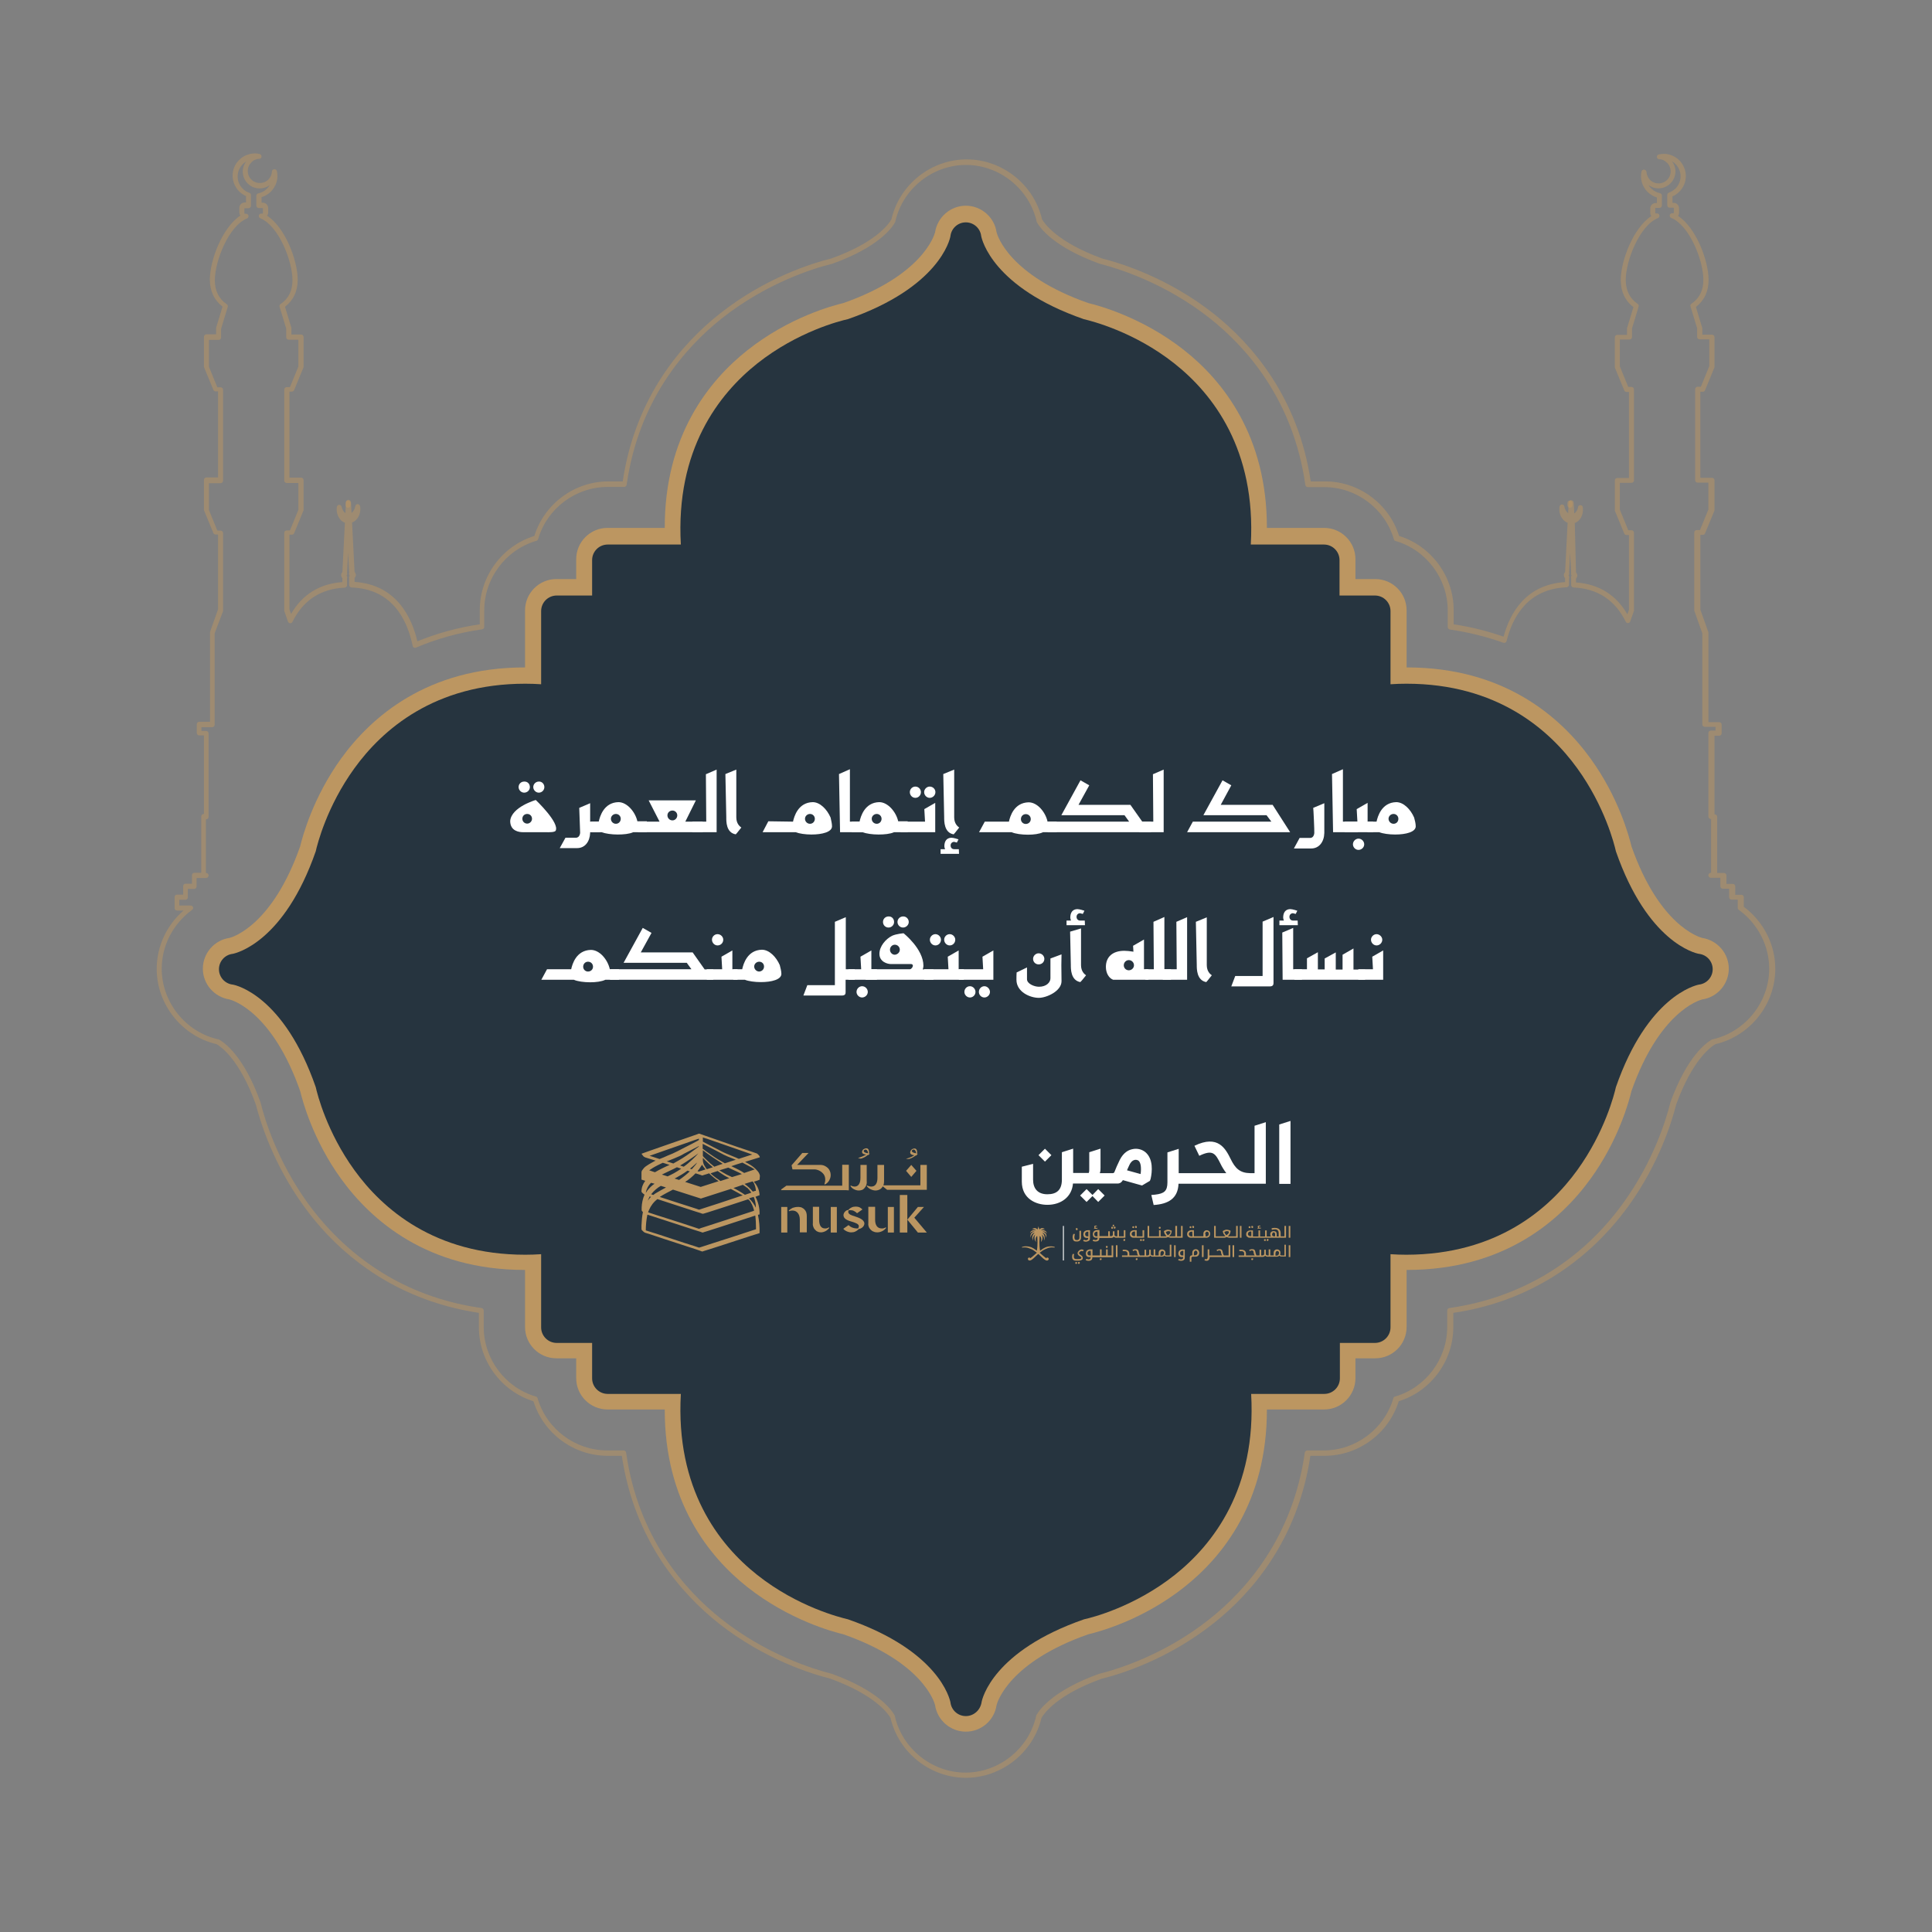 <?xml version="1.0" encoding="utf-8"?>
<!-- Generator: Adobe Illustrator 24.3.0, SVG Export Plug-In . SVG Version: 6.00 Build 0)  -->
<svg version="1.1" id="Layer_1" xmlns="http://www.w3.org/2000/svg" xmlns:xlink="http://www.w3.org/1999/xlink" x="0px" y="0px"
	 viewBox="0 0 1080 1080" style="enable-background:new 0 0 1080 1080;" xml:space="preserve">
<rect x="0" y="0" width="1080" height="1080" fill="#808080" stroke="none"/>
<style type="text/css">
	.st0{opacity:0.5;}
	.st1{fill:#BC9661;}
	.st2{fill:url(#SVGID_1_);}
	.st3{fill:url(#SVGID_2_);}
	.st4{fill:#FFFFFF;}
	.st5{fill:#BB9661;}
	.st6{enable-background:new    ;}
</style>
<g>
	<g>
		<g class="st0">
			<path class="st1" d="M539.9,993.8c-19.9,0-37.6-14.1-42.1-33.5c-1.4-2.4-8.6-12.8-33.6-21.9c-10.3-2.6-36.8-10.7-62.4-30.9
				c-20.8-16.5-47.1-46.1-54.2-93.7h-8c-18.9,0-35.8-12.5-41.4-30.5c-18-5.6-30.5-22.5-30.5-41.4v-8c-19.1-2.9-36.9-9.1-52.8-18.4
				c-17.5-10.3-32.7-24.1-45.1-41.3c-17.3-23.8-24.4-47.6-26.8-56.8c-9-25.1-19.5-32.3-21.9-33.7c-19.4-4.5-33.5-22.2-33.5-42.1
				c0-12.5,5.5-24.4,15-32.6H99c-0.8,0-1.4-0.6-1.4-1.4v-6.1c0-0.8,0.6-1.4,1.4-1.4h3.4v-4.7c0-0.8,0.6-1.4,1.4-1.4h3.5v-4.7
				c0-0.8,0.6-1.4,1.4-1.4h3.8v-31.5c0-0.8,0.6-1.4,1.4-1.4h0.1v-43.9h-2.6c-0.8,0-1.4-0.6-1.4-1.4v-4.8c0-0.8,0.6-1.4,1.4-1.4h6
				v-50c0-0.2,0-0.3,0.1-0.5l4.4-12.4v-41.8h-1.3c-0.6,0-1.1-0.3-1.3-0.8l-5.2-12.6c-0.1-0.2-0.1-0.3-0.1-0.5v-16.6
				c0-0.8,0.6-1.4,1.4-1.4h6.5v-48.1h-1.3c-0.6,0-1.1-0.3-1.3-0.8l-5.2-12.6c-0.1-0.2-0.1-0.3-0.1-0.5v-16.6c0-0.8,0.6-1.4,1.4-1.4
				h5.4v-3.6c0-0.1,0-0.3,0.1-0.4l3.5-11.5c-4.6-3.5-7.1-8.7-7.1-15.1c0-10.8,7-29.2,17.1-35.8c-0.4-0.5-0.6-1.1-0.6-1.8v-2.5
				c0-1.7,1.4-3,3-3h0.7v-3.6c-1.4-0.6-2.7-1.5-3.8-2.6c-4.9-4.9-4.9-12.8,0-17.6c2.1-2.1,5-3.4,8-3.6c1.1-0.1,2.3,0,3.4,0.3
				c0.7,0.1,1.1,0.8,1.1,1.5c-0.1,0.7-0.6,1.2-1.3,1.2c-0.9,0-1.7,0.2-2.5,0.6c-0.7,0.3-1.4,0.8-1.9,1.4c-1.3,1.3-2,3-2,4.8
				s0.7,3.5,2,4.8c0.6,0.6,1.2,1,1.9,1.3c2.6,1.2,5.6,0.6,7.6-1.3c1.2-1.2,1.9-2.8,2-4.5c0-0.7,0.6-1.2,1.3-1.3
				c0.7-0.1,1.3,0.4,1.5,1.1c0.9,4.2-0.4,8.4-3.4,11.4c-1.5,1.5-3.2,2.5-5.2,3.1v3.1h0.7c1.7,0,3,1.4,3,3v2.5c0,0.7-0.2,1.3-0.6,1.8
				c10.1,6.5,17.1,25,17.1,35.8c0,6.4-2.4,11.5-7.1,15.1l3.5,11.5c0,0.1,0.1,0.3,0.1,0.4v3.6h5.4c0.8,0,1.4,0.6,1.4,1.4V205
				c0,0.2,0,0.4-0.1,0.5l-5.2,12.6c-0.2,0.5-0.7,0.8-1.3,0.8h-1.3V267h6.5c0.8,0,1.4,0.6,1.4,1.4V285c0,0.2,0,0.4-0.1,0.5l-5.2,12.6
				c-0.2,0.5-0.7,0.8-1.3,0.8h-1.3v41.8l0.9,2.5c6.3-10.9,16-16.9,28.7-17.8v-2.2c-0.4-0.4-0.7-1-0.7-1.7s0.3-1.3,0.7-1.7l1.4-27.6
				c-1.1-0.4-2.1-1.1-2.8-2.1c-1.4-1.8-2.1-4.3-1.7-6.7c0.1-0.7,0.7-1.2,1.3-1.2l0,0c0.7,0,1.2,0.5,1.4,1.1c0.2,1,0.6,1.9,1.1,2.6
				c0.3,0.4,0.6,0.7,1,0.9l0.3-6.1c0-0.7,0.6-1.3,1.4-1.3l0,0c0.7,0,1.3,0.6,1.4,1.3l0.3,6c0.3-0.2,0.7-0.5,0.9-0.9
				c0.6-0.7,1-1.7,1.2-2.8c0.1-0.7,0.7-1.2,1.3-1.2l0,0c0.7,0,1.2,0.5,1.4,1.2c0.4,2.5-0.2,5.1-1.7,7c-0.8,1-1.8,1.7-2.8,2.1
				l1.4,27.6c0.4,0.4,0.7,1.1,0.7,1.7c0,0.7-0.3,1.3-0.7,1.7v2.2c23.9,1.5,32.2,20.7,35.1,33.2c11-4.5,22.7-7.7,34.9-9.5v-8
				c0-18.9,12.5-35.8,30.5-41.4c5.6-18,22.5-30.5,41.4-30.5h8c7.1-47.6,33.3-77.2,54.2-93.7c25.5-20.2,52.1-28.4,62.4-30.9
				c25.1-9,32.3-19.5,33.6-21.9c4.5-19.5,22.2-33.5,42.1-33.5c19.9,0,37.6,14.1,42.1,33.5c1.4,2.4,8.6,12.8,33.6,21.9
				c10.3,2.6,36.8,10.7,62.4,30.9c20.8,16.5,47.1,46.1,54.2,93.7h8c18.9,0,35.8,12.5,41.4,30.5c18,5.6,30.5,22.5,30.5,41.4v8
				c9.6,1.4,19,3.8,27.9,6.9c3.7-13.6,12.7-29.2,34.4-30.5v-2.2c-0.4-0.4-0.7-1-0.7-1.7s0.3-1.3,0.7-1.7l1.4-27.6
				c-1.1-0.4-2.1-1.1-2.8-2.1c-1.5-1.8-2.1-4.4-1.7-6.9c0.1-0.7,0.7-1.2,1.4-1.2l0,0c0.7,0,1.2,0.5,1.3,1.2c0.2,1.1,0.6,2,1.2,2.8
				c0.3,0.3,0.6,0.6,0.9,0.9l0.3-6c0-0.7,0.6-1.3,1.4-1.3c0.7,0,1.3,0.6,1.4,1.3l0.3,6.1c0.4-0.2,0.7-0.5,1-0.9
				c0.6-0.7,1-1.6,1.1-2.6c0.1-0.7,0.7-1.2,1.4-1.1c0.7,0,1.2,0.5,1.3,1.2c0.3,2.4-0.3,5-1.7,6.7c-0.8,1-1.7,1.7-2.8,2.1L881,320
				c0.4,0.4,0.7,1.1,0.7,1.7c0,0.7-0.3,1.3-0.7,1.7v2.2c12.7,0.9,22.4,6.9,28.7,17.8l0.9-2.5v-41.8h-1.3c-0.6,0-1.1-0.3-1.3-0.8
				l-5.2-12.6c-0.1-0.2-0.1-0.3-0.1-0.5v-16.6c0-0.8,0.6-1.4,1.4-1.4h6.5v-48.1h-1.3c-0.6,0-1.1-0.3-1.3-0.8l-5.2-12.6
				c-0.1-0.2-0.1-0.3-0.1-0.5v-16.6c0-0.8,0.6-1.4,1.4-1.4h5.4v-3.6c0-0.1,0-0.3,0.1-0.4l3.5-11.5c-4.6-3.5-7.1-8.7-7.1-15.1
				c0-10.8,7-29.2,17.1-35.8c-0.4-0.5-0.6-1.1-0.6-1.8v-2.5c0-1.7,1.4-3,3-3h0.7v-3.1c-2-0.6-3.7-1.7-5.2-3.1c-3-3-4.3-7.3-3.4-11.4
				c0.1-0.7,0.8-1.1,1.5-1.1c0.7,0.1,1.2,0.6,1.3,1.3c0.1,1.7,0.8,3.3,2,4.5c2,2,5.1,2.5,7.6,1.3c0.7-0.3,1.4-0.8,1.9-1.3
				c1.3-1.3,2-3,2-4.8s-0.7-3.5-2-4.8c-0.6-0.6-1.2-1-1.9-1.4c-0.8-0.4-1.7-0.6-2.5-0.6c-0.7,0-1.3-0.6-1.3-1.2
				c-0.1-0.7,0.4-1.3,1.1-1.5c1.1-0.2,2.3-0.3,3.4-0.3c3,0.2,5.9,1.5,8,3.6c4.9,4.9,4.9,12.8,0,17.6c-1.1,1.1-2.4,2-3.8,2.6v3.6h0.7
				c1.7,0,3,1.4,3,3v2.5c0,0.7-0.2,1.3-0.6,1.8c10.1,6.5,17.1,25,17.1,35.8c0,6.4-2.4,11.5-7.1,15.1l3.5,11.5c0,0.1,0.1,0.3,0.1,0.4
				v3.6h5.4c0.8,0,1.4,0.6,1.4,1.4v16.6c0,0.2,0,0.4-0.1,0.5l-5.2,12.6c-0.2,0.5-0.7,0.8-1.3,0.8h-1.3v48.1h6.5
				c0.8,0,1.4,0.6,1.4,1.4v16.6c0,0.2,0,0.4-0.1,0.5l-5.2,12.6c-0.2,0.5-0.7,0.8-1.3,0.8h-1.3v41.8l4.4,12.4
				c0.1,0.1,0.1,0.3,0.1,0.5v50h6c0.8,0,1.4,0.6,1.4,1.4v4.8c0,0.8-0.6,1.4-1.4,1.4h-2.6v43.9h0.1c0.8,0,1.4,0.6,1.4,1.4V488h3.8
				c0.8,0,1.4,0.6,1.4,1.4v4.7h3.5c0.8,0,1.4,0.6,1.4,1.4v4.7h3.4c0.8,0,1.4,0.6,1.4,1.4v5.3c11,8.2,17.6,21.1,17.6,34.7
				c0,19.9-14.1,37.6-33.5,42.1c-2.4,1.4-12.8,8.6-21.9,33.7c-2.3,9.2-9.5,33-26.7,56.8c-12.4,17.1-27.6,31-45.1,41.3
				c-16,9.4-33.7,15.6-52.8,18.4v8c0,18.9-12.5,35.8-30.5,41.4c-5.6,18-22.5,30.5-41.4,30.5h-8c-7.1,47.6-33.3,77.2-54.2,93.7
				c-25.5,20.2-52.1,28.4-62.4,30.9c-25.1,9-32.3,19.5-33.7,21.9C577.6,979.7,559.9,993.8,539.9,993.8z M100.3,506.2h6.3
				c0.6,0,1.1,0.4,1.3,0.9c0.2,0.6,0,1.2-0.5,1.5c-10.6,7.7-17,20-17,32.9c0,18.7,13.3,35.4,31.6,39.5c0.1,0,0.2,0.1,0.4,0.1
				c3.1,1.7,14,9.3,23.3,35.3v0.1c2.2,9,9.3,32.4,26.3,56c12.2,16.8,27.1,30.4,44.2,40.5c16,9.4,33.8,15.5,53,18.2
				c0.7,0.1,1.2,0.7,1.2,1.4v9.2c0,17.9,12,33.9,29.2,38.9c0.5,0.1,0.8,0.5,0.9,0.9c5,17.2,21,29.2,38.9,29.2h9.2
				c0.7,0,1.3,0.5,1.4,1.2c6.7,47.4,32.7,76.8,53.3,93.1c25.2,19.9,51.3,27.9,61.4,30.5h0.1c26,9.4,33.6,20.2,35.3,23.3
				c0.1,0.1,0.1,0.2,0.1,0.4c4.2,18.3,20.8,31.6,39.5,31.6s35.4-13.3,39.5-31.6c0-0.1,0.1-0.2,0.1-0.4c1.7-3.1,9.3-14,35.3-23.3h0.1
				c10.1-2.5,36.2-10.5,61.4-30.5c20.6-16.3,46.6-45.8,53.3-93.1c0.1-0.7,0.7-1.2,1.4-1.2h9.2c17.9,0,33.9-12,38.9-29.2
				c0.1-0.5,0.5-0.8,0.9-0.9c17.2-5,29.2-21,29.2-38.9v-9.2c0-0.7,0.5-1.3,1.2-1.4c19.2-2.7,37-8.9,53-18.2
				c17.2-10.1,32.1-23.7,44.2-40.5c17-23.5,24.1-47,26.3-56v-0.1c9.4-26,20.2-33.6,23.3-35.3c0.1-0.1,0.2-0.1,0.4-0.1
				c18.3-4.2,31.6-20.8,31.6-39.5c0-12.9-6.4-25.2-17-32.9c-0.4-0.3-0.6-0.7-0.6-1.1v-4.6H968c-0.8,0-1.4-0.6-1.4-1.4v-4.7h-3.5
				c-0.8,0-1.4-0.6-1.4-1.4v-4.7h-5.3c-0.8,0-1.4-0.6-1.4-1.4s0.6-1.4,1.4-1.4h0.1v-30.1h-0.1c-0.8,0-1.4-0.6-1.4-1.4v-46.6
				c0-0.8,0.6-1.4,1.4-1.4h2.6v-2.1h-6c-0.8,0-1.4-0.6-1.4-1.4V354l-4.4-12.4c-0.1-0.1-0.1-0.3-0.1-0.5v-43.4c0-0.8,0.6-1.4,1.4-1.4
				h1.8l4.7-11.5v-15h-6c-0.8,0-1.4-0.6-1.4-1.4v-50.8c0-0.8,0.6-1.4,1.4-1.4h1.8l4.7-11.5v-15h-5.4c-0.8,0-1.4-0.6-1.4-1.4v-4.8
				l-3.7-12.2c-0.2-0.6,0-1.2,0.5-1.5c4.5-3,6.7-7.5,6.7-13.4c0-10.7-7.7-30.4-18-34.6c-0.6-0.2-0.9-0.9-0.8-1.5
				c0.1-0.6,0.7-1.1,1.3-1.1h0.7c0.2,0,0.3-0.1,0.3-0.3v-2.5c0-0.2-0.1-0.3-0.3-0.3h-2c-0.8,0-1.4-0.6-1.4-1.4V109
				c0-0.6,0.4-1.1,0.9-1.3c1.4-0.5,2.6-1.3,3.7-2.3c3.8-3.8,3.8-9.9,0-13.7c-0.6-0.6-1.2-1.1-1.9-1.5c1.2,1.6,1.9,3.6,1.9,5.6
				c0,2.5-1,4.9-2.8,6.7c-0.8,0.8-1.7,1.4-2.7,1.9c-3.2,1.5-6.9,1.1-9.6-1c0.4,0.7,0.9,1.3,1.5,1.9c1.4,1.4,3.1,2.3,4.9,2.7
				c0.6,0.1,1.1,0.7,1.1,1.3v5.5c0,0.8-0.6,1.4-1.4,1.4h-2c-0.2,0-0.3,0.1-0.3,0.3v2.5c0,0.2,0.1,0.3,0.3,0.3h0.7
				c0.7,0,1.2,0.5,1.3,1.1s-0.2,1.3-0.8,1.5c-10.3,4.2-18,23.9-18,34.6c0,5.9,2.3,10.4,6.7,13.4c0.5,0.3,0.7,1,0.5,1.5l-3.7,12.2
				v4.8c0,0.8-0.6,1.4-1.4,1.4h-5.4v15l4.7,11.5h1.8c0.8,0,1.4,0.6,1.4,1.4v50.8c0,0.8-0.6,1.4-1.4,1.4h-6.5v15l4.7,11.5h1.8
				c0.8,0,1.4,0.6,1.4,1.4v43.4c0,0.2,0,0.3-0.1,0.5l-2,5.7c-0.2,0.5-0.7,0.9-1.2,0.9c-0.6,0-1.1-0.3-1.3-0.8
				c-6-12.1-15.8-18.5-29.2-19.1c-0.7,0-1.3-0.6-1.3-1.4v-3.7c-0.1-0.2-0.1-0.4-0.1-0.6c0-0.4,0.2-0.7,0.4-1c-0.3-0.2-0.4-0.6-0.4-1
				c0-0.2,0-0.3,0.1-0.5l-0.6-11.4l-0.6,11.4c0.1,0.2,0.1,0.3,0.1,0.5c0,0.4-0.2,0.7-0.4,1c0.3,0.2,0.4,0.6,0.4,1
				c0,0.2,0,0.4-0.1,0.5v3.7c0,0.7-0.6,1.3-1.3,1.4c-21.8,0.8-30.3,16.7-33.6,30c-0.1,0.4-0.3,0.7-0.7,0.9c-0.3,0.2-0.7,0.2-1.1,0.1
				c-9.5-3.4-19.6-5.9-29.9-7.4c-0.7-0.1-1.2-0.7-1.2-1.4v-9.2c0-17.9-12-33.9-29.2-38.9c-0.5-0.1-0.8-0.5-0.9-0.9
				c-5-17.2-21-29.2-38.9-29.2h-9.2c-0.7,0-1.3-0.5-1.4-1.2c-6.7-47.4-32.7-76.8-53.3-93.1c-25.2-19.9-51.3-27.9-61.4-30.5h-0.1
				c-26-9.4-33.6-20.2-35.3-23.3c-0.1-0.1-0.1-0.2-0.1-0.4c-4.2-18.3-20.8-31.6-39.5-31.6s-35.4,13.3-39.5,31.6
				c0,0.1-0.1,0.2-0.1,0.4c-1.7,3.1-9.3,14-35.3,23.3H465c-10.1,2.5-36.2,10.5-61.4,30.4C383,194.2,357,223.7,350.3,271
				c-0.1,0.7-0.7,1.2-1.4,1.2h-9.2c-17.9,0-33.9,12-38.9,29.2c-0.1,0.5-0.5,0.8-0.9,0.9c-17.2,5-29.2,21-29.2,38.9v9.2
				c0,0.7-0.5,1.3-1.2,1.4c-12.9,1.8-25.4,5.3-36.9,10.2c-0.4,0.2-0.8,0.1-1.2,0c-0.4-0.2-0.6-0.5-0.7-0.9
				c-3-14.5-11.3-31.9-34.2-32.7c-0.7,0-1.3-0.6-1.3-1.4v-3.7c-0.1-0.2-0.1-0.4-0.1-0.5c0-0.4,0.2-0.7,0.4-1c-0.3-0.2-0.4-0.6-0.4-1
				c0-0.2,0-0.3,0.1-0.5l-0.6-11.4l-0.6,11.4c0.1,0.2,0.1,0.3,0.1,0.5c0,0.4-0.2,0.7-0.4,1c0.3,0.2,0.4,0.6,0.4,1
				c0,0.2,0,0.4-0.1,0.6v3.7c0,0.7-0.6,1.3-1.3,1.4c-13.4,0.6-23.2,7-29.2,19.1c-0.2,0.5-0.8,0.8-1.3,0.8s-1-0.4-1.2-0.9l-2-5.7
				c-0.1-0.1-0.1-0.3-0.1-0.5v-43.4c0-0.8,0.6-1.4,1.4-1.4h1.8l4.7-11.5v-15h-6.5c-0.8,0-1.4-0.6-1.4-1.4v-50.8
				c0-0.8,0.6-1.4,1.4-1.4h1.8l4.7-11.5v-15h-5.4c-0.8,0-1.4-0.6-1.4-1.4v-4.8l-3.7-12.2c-0.2-0.6,0-1.2,0.5-1.5
				c4.5-3,6.7-7.5,6.7-13.4c0-10.7-7.7-30.4-18-34.6c-0.6-0.2-0.9-0.9-0.8-1.5c0.1-0.6,0.7-1.1,1.3-1.1h0.7c0.2,0,0.3-0.1,0.3-0.3
				v-2.5c0-0.2-0.1-0.3-0.3-0.3h-2c-0.8,0-1.4-0.6-1.4-1.4v-5.5c0-0.7,0.5-1.2,1.1-1.3c1.9-0.4,3.6-1.3,4.9-2.7
				c0.6-0.6,1.1-1.2,1.5-1.9c-2.8,2-6.5,2.4-9.6,1c-1-0.5-1.9-1.1-2.7-1.9c-1.8-1.8-2.8-4.2-2.8-6.7c0-2.1,0.7-4,1.9-5.6
				c-0.7,0.4-1.3,0.9-1.9,1.5c-3.8,3.8-3.8,9.9,0,13.7c1.1,1.1,2.3,1.8,3.7,2.3c0.6,0.2,0.9,0.7,0.9,1.3v5.9c0,0.8-0.6,1.4-1.4,1.4
				h-2c-0.2,0-0.3,0.1-0.3,0.3v2.5c0,0.2,0.1,0.3,0.3,0.3h0.7c0.7,0,1.2,0.5,1.3,1.1s-0.2,1.3-0.8,1.5c-10.3,4.2-18,23.9-18,34.6
				c0,5.9,2.3,10.4,6.7,13.4c0.5,0.3,0.7,1,0.5,1.5l-3.7,12.2v4.8c0,0.8-0.6,1.4-1.4,1.4h-5.4v15l4.7,11.5h1.8
				c0.8,0,1.4,0.6,1.4,1.4v50.8c0,0.8-0.6,1.4-1.4,1.4h-6.5v15l4.7,11.5h1.8c0.8,0,1.4,0.6,1.4,1.4v43.4c0,0.2,0,0.3-0.1,0.5
				L120,354v51.1c0,0.8-0.6,1.4-1.4,1.4h-6v2.1h2.6c0.8,0,1.4,0.6,1.4,1.4v46.6c0,0.8-0.6,1.4-1.4,1.4h-0.1v30h0.1
				c0.8,0,1.4,0.6,1.4,1.4s-0.6,1.4-1.4,1.4h-5.3v4.7c0,0.8-0.6,1.4-1.4,1.4H105v4.7c0,0.8-0.6,1.4-1.4,1.4h-3.4v3.2H100.3z"/>
		</g>
		<g class="st0">
			<path class="st1" d="M194.6,283.8c-0.4,0-0.8-0.1-1-0.4c-0.3-0.3-0.4-0.6-0.4-1v-1.3c0-0.7,0.6-1.3,1.4-1.3l0,0
				c0.7,0,1.3,0.6,1.4,1.3v1.3c0,0.4-0.1,0.7-0.4,1C195.3,283.6,194.9,283.8,194.6,283.8z"/>
		</g>
		<g class="st0">
			<path class="st1" d="M877.6,283.8c-0.4,0-0.8-0.1-1-0.4c-0.3-0.3-0.4-0.6-0.4-1v-1.3c0-0.7,0.6-1.3,1.4-1.3l0,0
				c0.7,0,1.3,0.6,1.4,1.3v1.3c0,0.4-0.1,0.7-0.4,1C878.4,283.6,878,283.8,877.6,283.8z"/>
		</g>
	</g>
	<path class="st1" d="M539.9,968c-8.6,0-16-6.4-17.2-14.9c-0.5-1.9-7.1-24-51.2-39.5c-5.9-1.4-30.4-8-53.7-26.4
		c-21.5-17-46.3-47.8-46.2-99.3h-32c-9.6,0-17.5-7.8-17.5-17.5v-11.1H311c-9.6,0-17.5-7.8-17.5-17.5v-31.9c-0.1,0-0.1,0-0.2,0
		c-54.4,0-85.8-27.7-102.6-50.9c-15.8-21.8-21.6-43.7-22.9-49.1c-15.5-44.1-37.6-50.7-39.5-51.2c-8.5-1.3-14.9-8.6-14.9-17.2
		c0-8.6,6.4-16,14.9-17.2c1.9-0.5,24-7.1,39.5-51.2c1.3-5.4,7.1-27.2,22.9-49.1c16.8-23.2,48.2-50.9,102.6-50.9c0.1,0,0.1,0,0.2,0
		v-31.9c0-9.6,7.8-17.5,17.5-17.5h11.1v-11.1c0-9.6,7.8-17.5,17.5-17.5h32c-0.1-51.5,24.7-82.3,46.2-99.3
		c23.3-18.5,47.8-25,53.7-26.4c44-15.5,50.7-37.6,51.2-39.5c1.3-8.5,8.6-14.9,17.2-14.9c8.6,0,16,6.4,17.2,14.9
		c0.5,1.9,7.1,24,51.2,39.5c5.9,1.4,30.4,8,53.7,26.4c21.5,17,46.3,47.8,46.2,99.3h32c9.6,0,17.5,7.8,17.5,17.5v11.1h11.1
		c9.6,0,17.5,7.8,17.5,17.5v31.9c0.1,0,0.1,0,0.2,0c54.4,0,85.8,27.7,102.6,50.9c15.8,21.8,21.6,43.7,22.9,49.1
		c15.5,44.1,37.6,50.7,39.5,51.2c8.5,1.3,14.9,8.6,14.9,17.2c0,8.6-6.4,16-14.9,17.2c-1.9,0.5-24,7.1-39.5,51.2
		c-1.3,5.4-7.1,27.3-22.9,49.1c-16.8,23.2-48.2,50.9-102.6,50.9c-0.1,0-0.2,0-0.2,0v31.9c0,9.6-7.8,17.5-17.5,17.5h-11.1v11.1
		c0,9.6-7.8,17.5-17.5,17.5h-32c0.1,51.5-24.7,82.3-46.2,99.3c-23.3,18.5-47.8,25-53.7,26.4c-44.1,15.5-50.7,37.6-51.2,39.5
		C555.9,961.6,548.6,968,539.9,968z"/>
	
		<linearGradient id="SVGID_1_" gradientUnits="userSpaceOnUse" x1="122.4" y1="538.2" x2="957.4" y2="538.2" gradientTransform="matrix(1 0 0 -1 0 1080)">
		<stop  offset="0" style="stop-color:#26343F"/>
		<stop  offset="1" style="stop-color:#26343F"/>
	</linearGradient>
	<path class="st2" d="M539.9,959.3c-4.4,0-8.1-3.3-8.6-7.7c-0.4-2-6.5-28.7-57.3-46.4c-4.2-1-28.1-6.9-50.7-24.8
		c-21.5-17-45.7-48.2-42.7-101.2h-40.9c-4.8,0-8.7-3.9-8.7-8.7v-19.8h-19.8c-4.8,0-8.7-3.9-8.7-8.7v-40.9c-3,0.2-6,0.3-8.9,0.3
		c-50.7,0-79.9-25.7-95.5-47.3c-15.4-21.3-20.7-42.4-21.6-46.4c-17.7-50.9-44.4-57-46.4-57.3c-4.4-0.5-7.7-4.2-7.7-8.6
		c0-4.4,3.3-8.1,7.7-8.6c2-0.4,28.7-6.5,46.4-57.3c0.9-4,6.2-25.1,21.6-46.4c15.6-21.6,44.8-47.3,95.5-47.3c2.9,0,5.9,0.1,8.9,0.3
		v-40.9c0-4.8,3.9-8.7,8.7-8.7H331v-19.8c0-4.8,3.9-8.7,8.7-8.7h40.9c-3-53,21.2-84.1,42.7-101.2c22.6-17.9,46.5-23.9,50.7-24.8
		c50.9-17.7,57-44.4,57.3-46.4c0.5-4.4,4.2-7.7,8.6-7.7c4.4,0,8.1,3.3,8.6,7.7c0.4,2,6.5,28.7,57.3,46.4c4.2,1,28.1,6.9,50.7,24.8
		c21.5,17,45.7,48.2,42.7,101.2h40.9c4.8,0,8.7,3.9,8.7,8.7v19.8h19.8c4.8,0,8.7,3.9,8.7,8.7v40.9c3-0.2,6-0.3,8.9-0.3
		c50.7,0,79.9,25.7,95.5,47.3c15.4,21.3,20.7,42.4,21.6,46.4c17.7,50.9,44.4,57,46.4,57.3c4.4,0.5,7.7,4.2,7.7,8.6
		c0,4.4-3.3,8.1-7.7,8.6c-2,0.4-28.7,6.5-46.4,57.3c-0.9,4-6.2,25.1-21.6,46.4c-15.6,21.6-44.8,47.2-95.5,47.3l0,0
		c-2.9,0-5.9-0.1-8.9-0.3V742c0,4.8-3.9,8.7-8.7,8.7H749v19.8c0,4.8-3.9,8.7-8.7,8.7h-40.9c3,53-21.2,84.1-42.7,101.2
		c-22.6,17.9-46.5,23.9-50.7,24.8c-50.9,17.7-57,44.4-57.3,46.4C548,956,544.3,959.3,539.9,959.3z"/>
	
		<radialGradient id="SVGID_2_" cx="539.8" cy="538.4" r="408.6" gradientTransform="matrix(1 0 0 -1 0 1080)" gradientUnits="userSpaceOnUse">
		<stop  offset="0.716" style="stop-color:#26343F"/>
		<stop  offset="0.955" style="stop-color:#26343F"/>
		<stop  offset="0.995" style="stop-color:#26343F"/>
	</radialGradient>
	<path class="st3" d="M895.1,478c0,0-19.9-98.4-126.3-86.2v-50.4h-28.6v-28.6h-50.4c12.1-106.4-86.2-126.3-86.2-126.3
		C544.8,166.2,540,133,540,133s-4.9,33.2-63.6,53.5c0,0-98.4,19.9-86.2,126.3h-50.4v28.6h-28.6v50.4
		C204.7,379.6,184.7,478,184.7,478c-20.3,58.8-53.5,63.6-53.5,63.6s33.2,4.9,53.5,63.6c0,0,19.9,98.4,126.3,86.2v50.4h28.6v28.6H390
		c-12.1,106.4,86.2,126.3,86.2,126.3c58.8,20.3,63.6,53.5,63.6,53.5s4.9-33.2,63.6-53.5c0,0,98.4-19.9,86.2-126.3H740v-28.6h28.6
		v-50.4c106.4,12.1,126.3-86.2,126.3-86.2c20.3-58.8,53.5-63.6,53.5-63.6S915.4,536.7,895.1,478z"/>
</g>
<g>
	<g>
		<g>
			
				<rect x="581.7" y="643.2" transform="matrix(0.707 -0.707 0.707 0.707 -285.478 602.265)" class="st4" width="5.1" height="5.1"/>
			<polygon class="st4" points="610.7,668 607.4,664.7 603.8,668.3 607.4,671.9 610.7,668.6 613.9,671.9 617.5,668.3 613.9,664.7 
							"/>
			<path class="st4" d="M701.5,655.8h-2.7c-5.7-0.1-8.3-2.7-10.8-7.8c-2.9-5.9-7.1-13.9-20.3-7.5l2.7,5.6c7.7-3.7,9-1.3,12,4.7
				c0.6,1.3,1.9,3.4,3.1,5h-26.6v-13.6l-6.3,2v16.7c0,5-1.9,6.3-6.8,6.9c-0.4,0.1-1.3,0.1-2.2,0.2l1.3,5.6
				c8.1-0.5,13.6-3.6,13.9-11.9h48.8v-34.4l-6.3,2v26.5H701.5z"/>
			<polygon class="st4" points="715.1,628.6 715.1,661.8 721.4,661.8 721.4,626.6 			"/>
			<path class="st4" d="M643.2,659c0.9-4,1.6-11.2-3-15c-2-1.6-4.7-2.2-7.2-1.6c-2.1,0.4-4.9,1.8-7,5.9c-1.3,2.6-2.3,5-3,6.8
				c-0.1,0.4-0.5,0.7-1,0.7h-7.2c0.4-1.1,0.4-2,0.4-3.1v-10.6l-6.3,2v9.6c0,0.5,0,1.4-0.3,2h-8.7v-13.6l-6.3,2v15.3
				c0,5.8-2.9,8.2-8.1,8.2c-5.4,0-8-3.2-8-8.2v-8.8l-6.3,1.6v8.3c0,9.6,7.9,13,14.3,13c7.6,0,13.7-4.4,14.3-11.9h25
				c0.9,0,1.8-0.4,2.4-1.2l0.5-0.7l10.7,3l4.4-2.6L643.2,659z M637.6,656.3l-7.6-2.1c0.4-1,0.9-2,1.4-3.1s1.5-2.4,2.9-2.7
				c0.8-0.2,1.7,0.1,2.1,0.4C637.7,649.8,638.1,652.7,637.6,656.3z"/>
		</g>
	</g>
	<g>
		<path class="st1" d="M571.5,697c0.9-0.3,2-0.4,3.4-0.2c0.5,0.1,1,0.2,1.5,0.4c0.1,0,0.1,0,0.2,0.1c0.3,0.1,0.5,0.2,0.8,0.4
			c0.2,0.1,0.5,0.2,0.7,0.4c0.5,0.3,1,0.7,1.5,1.1c0.6-3.5,0.3-6.7,0.2-8.3l0,0c-1.2,0.8-0.9,2.9-0.6,3.5l0,0
			c-1.5-1.8-0.8-3.8-0.5-4.3l0,0c-0.2,0.2-0.4,0.4-0.6,0.6c-0.5,0.6-0.6,1.3-0.7,1.8c0,0.3,0,0.6,0,0.8c0,0.1,0,0.1,0,0.2l0,0l0,0
			c-0.4-0.8-0.6-2,0-3.2c0.2-0.3,0.4-0.6,0.7-1c0.1-0.1,0.2-0.2,0.3-0.3l0,0c-0.1,0-0.2,0-0.3,0.1c-0.3,0.1-0.5,0.2-0.7,0.4
			c-0.5,0.3-0.8,0.8-1,1.3c-0.2,0.4-0.2,0.8-0.2,1.2l0,0c-0.3-1.1-0.1-1.9,0.2-2.4c0.3-0.4,0.6-0.7,1-0.9c0.2-0.1,0.5-0.2,0.7-0.3
			c0.1,0,0.2-0.1,0.3-0.1l0,0c-0.1,0-0.2,0-0.3,0c-0.3,0-0.5,0-0.7,0.1c-0.4,0.1-0.7,0.2-1,0.4c-0.4,0.3-0.6,0.6-0.6,0.7l0,0
			c0.1-0.6,0.3-1,0.7-1.3c0.3-0.2,0.6-0.4,1-0.5c0.2-0.1,0.5-0.1,0.7-0.1c0.3,0,0.6,0,0.9,0.2l0,0c-0.2-0.3-0.5-0.5-0.9-0.6
			c-0.2-0.1-0.5-0.1-0.7-0.1s-0.4,0.1-0.6,0.1l0,0c0.2-0.2,0.4-0.4,0.6-0.5c0.2-0.1,0.5-0.2,0.7-0.2c0.6-0.1,1.3,0.2,1.7,0.8l0,0
			c0.1-0.1,0.2-0.3,0.2-0.5c0.2-0.4,0.3-0.8,0.4-1.3c0.1,0.4,0.2,0.9,0.4,1.3c0.1,0.2,0.1,0.3,0.2,0.5l0,0c0.4-0.6,1.1-0.9,1.7-0.8
			c0.2,0,0.5,0.1,0.7,0.2c0.2,0.1,0.4,0.3,0.6,0.5l0,0c-0.2-0.1-0.4-0.1-0.6-0.1c-0.2,0-0.5,0-0.7,0.1c-0.3,0.1-0.7,0.3-0.9,0.6l0,0
			c0.3-0.1,0.6-0.2,0.9-0.2c0.2,0,0.5,0,0.7,0.1c0.4,0.1,0.7,0.3,1,0.5c0.4,0.3,0.6,0.7,0.7,1.3l0,0c-0.1-0.1-0.3-0.4-0.6-0.7
			c-0.2-0.2-0.6-0.3-1-0.4c-0.2,0-0.4-0.1-0.7-0.1c-0.1,0-0.2,0-0.3,0l0,0c0.1,0,0.2,0,0.3,0.1c0.2,0.1,0.5,0.2,0.7,0.3
			c0.4,0.2,0.7,0.5,1,0.9c0.4,0.6,0.5,1.4,0.2,2.4l0,0c0-0.4-0.1-0.8-0.2-1.2c-0.2-0.5-0.5-1-1-1.3c-0.2-0.1-0.4-0.3-0.7-0.4
			c-0.1,0-0.2-0.1-0.3-0.1l0,0c0.1,0.1,0.2,0.2,0.3,0.3c0.3,0.3,0.5,0.6,0.7,1c0.6,1.2,0.4,2.4,0,3.2l0,0l0,0c0-0.1,0-0.1,0-0.2
			c0-0.2,0-0.5,0-0.8c0-0.6-0.2-1.2-0.7-1.8c-0.2-0.2-0.3-0.4-0.6-0.6l0,0c0.3,0.5,1.1,2.5-0.5,4.3l0,0c0.3-0.6,0.6-2.8-0.6-3.5l0,0
			c-0.1,1.6-0.4,4.8,0.2,8.3c0.5-0.4,1-0.7,1.5-1.1c0.2-0.1,0.5-0.3,0.7-0.4c0.3-0.1,0.5-0.3,0.8-0.4c0.1,0,0.1,0,0.2-0.1
			c0.5-0.2,1-0.3,1.5-0.4c1.4-0.2,2.6,0,3.4,0.2c0.1,0,0.1,0.1,0.1,0.2c0,0.1-0.1,0.2-0.2,0.2c-1.2-0.2-2.3-0.1-3.4,0.2
			c-0.5,0.2-1,0.4-1.5,0.6c-0.3,0.2-0.7,0.3-1,0.5c-0.2,0.1-0.5,0.3-0.7,0.4c-0.5,0.4-1.1,0.8-1.6,1.2c0.6,0.5,1.1,1,1.6,1.4
			c0.2,0.2,0.5,0.4,0.7,0.6c0.4,0.3,0.7,0.6,1,0.8c0.1,0.1,0.2,0.2,0.3,0.2c0.2-0.2,0.5-0.4,0.8-0.3c0.1,0,0.3,0.1,0.4,0.2
			c0.1,0.1,0.2,0.2,0.2,0.4c0.1,0.3-0.1,0.6-0.2,0.7c0,0,0,0-0.1,0.1c-0.4,0.4-0.9,0.3-1.5,0c-0.3-0.2-0.6-0.4-1-0.7
			c-0.2-0.2-0.5-0.4-0.7-0.6c-0.6-0.5-1.2-1.2-1.9-1.8c-0.1-0.1-0.3-0.2-0.4-0.3c-0.1,0.1-0.3,0.2-0.4,0.3c-0.7,0.6-1.3,1.3-1.9,1.8
			c-0.2,0.2-0.5,0.4-0.7,0.6c-0.3,0.3-0.7,0.5-1,0.7c-0.6,0.3-1.1,0.3-1.5,0c0,0,0,0-0.1-0.1s-0.2-0.4-0.2-0.7
			c0-0.2,0.1-0.3,0.2-0.4c0.1-0.1,0.2-0.2,0.4-0.2c0.3-0.1,0.6,0.1,0.8,0.3c0.1-0.1,0.2-0.1,0.3-0.2c0.3-0.2,0.6-0.5,1-0.8
			c0.2-0.2,0.5-0.4,0.7-0.6c0.5-0.4,1-0.9,1.6-1.4c-0.5-0.4-1-0.8-1.6-1.2c-0.2-0.2-0.5-0.3-0.7-0.4c-0.3-0.2-0.6-0.4-1-0.5
			c-0.5-0.2-1-0.4-1.5-0.6c-1-0.3-2.2-0.4-3.4-0.2c-0.1,0-0.2-0.1-0.2-0.2C571.4,697.1,571.4,697.1,571.5,697"/>
		<rect x="594.2" y="685.3" class="st4" width="0.5" height="19.3"/>
	</g>
	<g>
		<path class="st1" d="M600.3,693.6c0.4,0.4,1.1,0.4,1.7,0.4c0.8,0,1.3-0.2,1.7-0.6c0.4-0.4,0.6-0.9,0.6-1.6V688h-0.9v3.8
			c0,0.5-0.1,0.8-0.3,1s-0.5,0.4-1,0.4c-0.4,0-1,0-1.2-0.4c-0.2-0.3-0.3-0.6-0.3-1.1c0-0.3,0-0.7,0.1-1c0-0.3,0.1-0.6,0.2-0.9H600
			c-0.1,0.3-0.2,0.6-0.3,0.9c-0.1,0.3-0.1,0.7-0.1,1c0,0.4,0.1,0.8,0.2,1.1C599.9,693.2,600.1,693.4,600.3,693.6z"/>
		<path class="st1" d="M601.9,687.7c0.2,0,0.3-0.1,0.4-0.2c0.1-0.1,0.1-0.2,0.1-0.4s0-0.3-0.1-0.4c-0.1-0.1-0.2-0.2-0.4-0.2
			s-0.3,0-0.4,0.1c-0.1,0.1-0.1,0.2-0.1,0.4s0,0.3,0.1,0.4C601.6,687.6,601.7,687.7,601.9,687.7z"/>
		<path class="st1" d="M608.8,693.5c0.4-0.3,0.5-0.8,0.5-1.4v-4.4h-1.2c-0.5,0-0.9,0.1-1.3,0.3c-0.4,0.2-0.7,0.4-0.9,0.8
			c-0.2,0.3-0.3,0.7-0.3,1.2c0,0.6,0.2,1.1,0.5,1.5c0.3,0.3,0.8,0.5,1.4,0.5h0.8v0.2c0,0.3-0.1,0.6-0.3,0.8s-0.5,0.3-0.9,0.3
			c-0.2,0-0.4,0-0.6-0.1c-0.2-0.1-0.4-0.1-0.6-0.2l-0.4,0.7c0.2,0.1,0.5,0.3,0.8,0.3c0.3,0.1,0.6,0.1,0.9,0.1
			C607.9,694,608.4,693.8,608.8,693.5z M607.7,691.1c-0.4,0-0.6-0.1-0.8-0.3s-0.3-0.5-0.3-0.9s0.1-0.8,0.4-1
			c0.3-0.2,0.6-0.4,1.1-0.4h0.3v2.6L607.7,691.1L607.7,691.1z"/>
		<path class="st1" d="M612.6,686.9c0.2,0,0.3,0,0.5-0.1c0.1,0,0.3,0,0.4,0v-0.4c0,0-0.1,0-0.2,0c-0.1,0-0.2,0-0.3,0s-0.2,0-0.3,0
			h-0.1c-0.1,0-0.1-0.1-0.2-0.2c0-0.1-0.1-0.2-0.1-0.3s0-0.2,0.1-0.3s0.2-0.1,0.3-0.1s0.2,0,0.2,0c0.1,0,0.1,0,0.2,0.1l0.1-0.4
			c-0.2-0.1-0.4-0.1-0.6-0.1c-0.3,0-0.5,0.1-0.7,0.2c-0.2,0.1-0.2,0.3-0.2,0.6c0,0.1,0,0.2,0.1,0.3s0.1,0.2,0.2,0.2l-0.4,0.1v0.4
			c0.1,0,0.2,0,0.4-0.1C612.2,686.9,612.4,686.9,612.6,686.9z"/>
		<path class="st1" d="M621.7,686.9c0.2,0,0.3-0.1,0.4-0.2c0.1-0.1,0.1-0.2,0.1-0.4s0-0.3-0.1-0.4c-0.1-0.1-0.2-0.1-0.4-0.1
			c-0.1,0-0.3,0-0.4,0.1c-0.1,0.1-0.1,0.2-0.1,0.4s0,0.3,0.1,0.4C621.4,686.8,621.5,686.9,621.7,686.9z"/>
		<path class="st1" d="M622.6,686.3c0,0.2,0,0.3,0.1,0.4c0.1,0.1,0.2,0.1,0.4,0.1s0.3-0.1,0.4-0.2c0.1-0.1,0.1-0.2,0.1-0.4
			s0-0.3-0.1-0.4c-0.1-0.1-0.2-0.1-0.4-0.1s-0.3,0-0.4,0.1C622.7,686,622.6,686.1,622.6,686.3z"/>
		<path class="st1" d="M622.4,685.6c0.1,0,0.2,0,0.3-0.1s0.1-0.2,0.1-0.4s0-0.3-0.1-0.4c-0.1-0.1-0.2-0.1-0.3-0.1s-0.2,0-0.3,0.1
			s-0.1,0.2-0.1,0.4s0,0.3,0.1,0.4C622.2,685.6,622.3,685.6,622.4,685.6z"/>
		<path class="st1" d="M629.1,687.7h-0.9v3.4h-2.7v-3.4h-0.9v3.4h-0.5c-0.2,0-0.5,0-0.6-0.1c-0.2-0.1-0.3-0.3-0.5-0.5
			c0-0.1,0-0.1,0-0.2c0-0.1,0-0.1,0-0.2v-1.8h-0.9v1.7c0,0.3-0.1,0.6-0.2,0.7c-0.1,0.2-0.4,0.3-0.6,0.3h-0.9v-2.7h-0.9v2.7h-4.9
			v-3.4h-1.2c-0.5,0-0.9,0.1-1.3,0.3c-0.4,0.2-0.7,0.4-0.9,0.8c-0.2,0.3-0.3,0.7-0.3,1.2c0,0.4,0.1,0.8,0.2,1.1
			c0.1,0.3,0.4,0.5,0.7,0.7s0.6,0.2,1,0.2h0.8v0.2c0,0.3-0.1,0.6-0.3,0.8s-0.5,0.3-0.9,0.3c-0.2,0-0.4,0-0.6-0.1
			c-0.2-0.1-0.4-0.1-0.6-0.2l-0.4,0.7c0.2,0.1,0.5,0.3,0.8,0.3c0.3,0.1,0.6,0.1,0.9,0.1c0.4,0,0.8-0.1,1.1-0.2
			c0.3-0.1,0.5-0.4,0.7-0.6c0.2-0.3,0.2-0.6,0.2-1V692h6.8c0.3,0,0.6-0.1,0.8-0.2c0.2-0.1,0.4-0.3,0.5-0.5c0.2,0.2,0.4,0.4,0.7,0.5
			c0.2,0.1,0.5,0.1,0.7,0.1h5.1L629.1,687.7L629.1,687.7z M613.5,691.1h-0.7c-0.4,0-0.6-0.1-0.8-0.3s-0.3-0.5-0.3-0.9s0.1-0.8,0.4-1
			c0.3-0.2,0.6-0.4,1.1-0.4h0.3V691.1z"/>
		<path class="st1" d="M628.1,692.8c-0.1,0.1-0.1,0.2-0.1,0.4s0,0.3,0.1,0.4c0.1,0.1,0.2,0.1,0.4,0.1s0.3-0.1,0.4-0.2
			c0.1-0.1,0.1-0.2,0.1-0.4s0-0.3-0.1-0.4c-0.1-0.1-0.2-0.1-0.4-0.1C628.4,692.7,628.2,692.7,628.1,692.8z"/>
		<path class="st1" d="M633.5,686.5c0.2,0,0.3,0,0.4-0.1c0.1-0.1,0.1-0.2,0.1-0.4s0-0.3-0.1-0.4c-0.1-0.1-0.2-0.1-0.4-0.1
			c-0.1,0-0.3,0-0.4,0.1c-0.1,0.1-0.1,0.2-0.1,0.4s0,0.3,0.1,0.4C633.2,686.4,633.3,686.5,633.5,686.5z"/>
		<path class="st1" d="M632.7,691.7c0.3,0.2,0.8,0.2,1.2,0.2h5.7v-4.2h-0.9v3.4h-3.3v-3.4h-0.9H634c-0.5,0-0.9,0.1-1.3,0.3
			c-0.4,0.2-0.6,0.4-0.8,0.7s-0.3,0.7-0.3,1.2c0,0.4,0.1,0.8,0.3,1.1C632.1,691.3,632.4,691.5,632.7,691.7z M633,688.8
			c0.3-0.2,0.6-0.4,1.1-0.4h0.4v2.6H634c-0.4,0-0.8-0.1-1-0.3s-0.4-0.5-0.4-0.9C632.6,689.4,632.7,689.1,633,688.8z"/>
		<path class="st1" d="M635,686.5c0.2,0,0.3-0.1,0.4-0.2c0.1-0.1,0.1-0.2,0.1-0.4s0-0.3-0.1-0.4c-0.1-0.1-0.2-0.2-0.4-0.2
			s-0.3,0-0.4,0.1c-0.1,0.1-0.1,0.2-0.1,0.4s0,0.3,0.1,0.4C634.7,686.4,634.8,686.5,635,686.5z"/>
		<path class="st1" d="M637.4,692.8c-0.1,0.1-0.1,0.2-0.1,0.4s0,0.3,0.1,0.4c0.1,0.1,0.2,0.1,0.4,0.1s0.3,0,0.4-0.1
			c0.1-0.1,0.1-0.2,0.1-0.4s0-0.3-0.1-0.4c-0.1-0.1-0.2-0.1-0.4-0.1C637.6,692.7,637.5,692.7,637.4,692.8z"/>
		<path class="st1" d="M639.2,692.7c-0.2,0-0.3,0-0.4,0.1c-0.1,0.1-0.1,0.2-0.1,0.4s0,0.3,0.1,0.4c0.1,0.1,0.2,0.1,0.4,0.1
			s0.3-0.1,0.4-0.2c0.1-0.1,0.1-0.2,0.1-0.4s0-0.3-0.1-0.4C639.5,692.7,639.4,692.7,639.2,692.7z"/>
		<path class="st1" d="M648.3,686.9c0.2,0,0.3-0.1,0.4-0.2c0.1-0.1,0.1-0.2,0.1-0.4s0-0.3-0.1-0.4c-0.1-0.1-0.2-0.1-0.4-0.1
			s-0.3,0-0.4,0.1c-0.1,0.1-0.1,0.2-0.1,0.4s0,0.3,0.1,0.4C648,686.8,648.1,686.9,648.3,686.9z"/>
		<path class="st1" d="M661.1,691.9v-6.6h-0.9v5.8H658v-5.8h-1v5.8h-2.6c-0.2,0-0.3,0-0.5,0c-0.1,0-0.3-0.1-0.4-0.1
			c0.3-0.2,0.6-0.5,0.8-0.8s0.4-0.6,0.5-1s0.2-0.8,0.2-1.2c-0.3-0.2-0.6-0.3-1-0.4c-0.4-0.1-0.7-0.2-1.1-0.2c-0.3,0-0.5,0-0.8,0.1
			s-0.5,0.2-0.8,0.3s-0.5,0.3-0.7,0.5c0.1,0.3,0.2,0.6,0.3,1s0.3,0.7,0.6,1c0.1,0.1,0.2,0.3,0.3,0.4c0.1,0.1,0.2,0.2,0.3,0.3
			c-0.1,0.1-0.3,0.1-0.4,0.1c-0.2,0-0.3,0-0.5,0h-2.4v-3.4h-0.9v3.4h-5.5v-5.8h-0.9v6.6h9.9c0.3,0,0.5,0,0.8-0.1s0.5-0.2,0.8-0.3
			c0.2,0.1,0.5,0.3,0.8,0.3c0.3,0.1,0.6,0.1,0.8,0.1L661.1,691.9L661.1,691.9z M652.9,690.5c-0.2-0.1-0.4-0.3-0.5-0.5
			c-0.2-0.2-0.3-0.4-0.4-0.6c-0.1-0.2-0.2-0.5-0.3-0.7c0.1-0.1,0.3-0.2,0.4-0.2c0.1-0.1,0.3-0.1,0.5-0.2c0.2,0,0.3-0.1,0.5-0.1
			s0.4,0,0.6,0.1c0.2,0,0.4,0.1,0.6,0.2c0,0.4-0.1,0.8-0.4,1.2C653.6,689.9,653.3,690.2,652.9,690.5z"/>
		<path class="st1" d="M665.5,686.5c0.2,0,0.3,0,0.4-0.1c0.1-0.1,0.1-0.2,0.1-0.4s0-0.3-0.1-0.4c-0.1-0.1-0.2-0.1-0.4-0.1
			c-0.1,0-0.3,0-0.4,0.1c-0.1,0.1-0.1,0.2-0.1,0.4s0,0.3,0.1,0.4C665.2,686.4,665.4,686.5,665.5,686.5z"/>
		<path class="st1" d="M667,686.5c0.2,0,0.3-0.1,0.4-0.2c0.1-0.1,0.1-0.2,0.1-0.4s0-0.3-0.1-0.4c-0.1-0.1-0.2-0.2-0.4-0.2
			s-0.3,0-0.4,0.1c-0.1,0.1-0.1,0.2-0.1,0.4s0,0.3,0.1,0.4C666.7,686.4,666.8,686.5,667,686.5z"/>
		<path class="st1" d="M690.8,691.1h-3.5c-0.2,0-0.3,0-0.5,0s-0.3-0.1-0.4-0.1c0.3-0.2,0.6-0.5,0.8-0.8s0.4-0.6,0.5-1
			s0.2-0.8,0.2-1.2c-0.3-0.2-0.6-0.3-1-0.4c-0.4-0.1-0.7-0.2-1.1-0.2c-0.3,0-0.5,0-0.8,0.1s-0.5,0.2-0.8,0.3s-0.5,0.3-0.7,0.5
			c0.1,0.3,0.2,0.6,0.3,1s0.3,0.7,0.6,1c0.1,0.1,0.2,0.3,0.3,0.4c0.1,0.1,0.2,0.2,0.3,0.3c-0.1,0.1-0.3,0.1-0.4,0.1
			c-0.2,0-0.3,0-0.5,0h-4.5v-5.8h-0.9v6.6h5.5c0.3,0,0.5,0,0.8-0.1s0.5-0.2,0.8-0.3c0.2,0.1,0.5,0.3,0.8,0.3
			c0.3,0.1,0.6,0.1,0.8,0.1h4.5v-6.6H691v5.8H690.8z M685.6,690.5c-0.2-0.1-0.4-0.3-0.5-0.5c-0.2-0.2-0.3-0.4-0.4-0.6
			c-0.1-0.2-0.2-0.5-0.3-0.7c0.1-0.1,0.3-0.2,0.4-0.2c0.1-0.1,0.3-0.1,0.5-0.2c0.2,0,0.3-0.1,0.5-0.1s0.4,0,0.6,0.1
			c0.2,0,0.4,0.1,0.6,0.2c0,0.4-0.1,0.8-0.4,1.2C686.3,689.9,686,690.2,685.6,690.5z"/>
		<rect x="693.1" y="685.3" class="st1" width="0.9" height="6.6"/>
		<path class="st1" d="M697.7,691.7c0.3,0.2,0.8,0.2,1.2,0.2h20v-6.6H718v5.8h-2.1v-1.7c0-1-0.3-1.7-0.8-2.2s-1.3-0.8-2.3-0.8
			c-0.2,0-0.5,0-0.7,0s-0.4,0.1-0.7,0.1c-0.2,0-0.4,0.1-0.6,0.2l0.2,0.8c0.3-0.1,0.6-0.2,0.8-0.2s0.6-0.1,0.9-0.1
			c0.7,0,1.3,0.2,1.6,0.6c0.4,0.4,0.5,1,0.5,1.7v1.7h-1.1V690c0-0.4-0.1-0.7-0.2-1c-0.1-0.3-0.3-0.5-0.6-0.6s-0.6-0.2-1-0.2
			c-0.3,0-0.6,0.1-0.9,0.2c-0.3,0.2-0.5,0.4-0.7,0.6c-0.2,0.3-0.2,0.6-0.2,1c0,0.3,0,0.5,0.1,0.7s0.2,0.4,0.4,0.5h-2.5v-3.4h-0.9
			v3.4h-2.8v-3.4h-0.9v3.4h-3.1v-3.4h-0.9l0,0H699c-0.5,0-0.9,0.1-1.3,0.3s-0.6,0.4-0.8,0.7s-0.3,0.7-0.3,1.2c0,0.4,0.1,0.8,0.3,1.1
			C697.1,691.3,697.4,691.5,697.7,691.7z M711.4,689.2c0.1-0.2,0.4-0.3,0.6-0.3c0.3,0,0.5,0.1,0.6,0.3s0.2,0.5,0.2,0.8v1.1h-0.6
			c-0.2,0-0.4,0-0.6-0.1c-0.2-0.1-0.3-0.2-0.4-0.4c-0.1-0.2-0.1-0.4-0.1-0.6C711.2,689.6,711.3,689.4,711.4,689.2z M698,688.8
			c0.3-0.2,0.6-0.4,1.1-0.4h0.4v2.6H699c-0.4,0-0.8-0.1-1-0.3s-0.4-0.5-0.4-0.9C697.6,689.4,697.8,689.1,698,688.8z"/>
		<path class="st1" d="M700,686.5c0.2,0,0.3-0.1,0.4-0.2c0.1-0.1,0.1-0.2,0.1-0.4s0-0.3-0.1-0.4c-0.1-0.1-0.2-0.2-0.4-0.2
			s-0.3,0-0.4,0.1c-0.1,0.1-0.1,0.2-0.1,0.4s0,0.3,0.1,0.4C699.7,686.4,699.8,686.5,700,686.5z"/>
		<path class="st1" d="M698.5,686.5c0.2,0,0.3,0,0.4-0.1c0.1-0.1,0.1-0.2,0.1-0.4s0-0.3-0.1-0.4c-0.1-0.1-0.2-0.1-0.4-0.1
			c-0.1,0-0.3,0-0.4,0.1c-0.1,0.1-0.1,0.2-0.1,0.4s0,0.3,0.1,0.4C698.2,686.4,698.4,686.5,698.5,686.5z"/>
		<path class="st1" d="M704,686.8c0.2,0,0.3,0,0.5-0.1c0.1,0,0.3,0,0.4,0v-0.4c0,0-0.1,0-0.2,0c-0.1,0-0.2,0-0.3,0s-0.2,0-0.3,0H704
			c-0.1,0-0.1-0.1-0.2-0.2c0-0.1-0.1-0.1-0.1-0.2c0-0.1,0-0.3,0.1-0.3c0.1-0.1,0.2-0.1,0.3-0.1s0.2,0,0.2,0c0.1,0,0.1,0,0.2,0.1
			l0.1-0.4c-0.2-0.1-0.4-0.1-0.6-0.1c-0.3,0-0.5,0.1-0.7,0.2c-0.2,0.1-0.2,0.3-0.2,0.6c0,0.1,0,0.2,0.1,0.3s0.1,0.2,0.2,0.2
			l-0.4,0.1v0.4c0.1,0,0.2,0,0.4-0.1C703.7,686.8,703.8,686.8,704,686.8z"/>
		<path class="st1" d="M708.2,692.8c-0.1,0.1-0.1,0.2-0.1,0.4s0,0.3,0.1,0.4c0.1,0.1,0.2,0.1,0.4,0.1s0.3-0.1,0.4-0.2
			c0.1-0.1,0.1-0.2,0.1-0.4s0-0.3-0.1-0.4c-0.1-0.1-0.2-0.2-0.4-0.2C708.4,692.7,708.3,692.7,708.2,692.8z"/>
		<path class="st1" d="M706.7,692.8c-0.1,0.1-0.1,0.2-0.1,0.4s0,0.3,0.1,0.4c0.1,0.1,0.2,0.1,0.4,0.1s0.3,0,0.4-0.1
			c0.1-0.1,0.1-0.2,0.1-0.4s0-0.3-0.1-0.4c-0.1-0.1-0.2-0.1-0.4-0.1S706.8,692.7,706.7,692.8z"/>
		<rect x="720.4" y="685.3" class="st1" width="0.9" height="6.6"/>
		<path class="st1" d="M601.6,705.5c-0.1,0-0.3,0-0.4,0.1c-0.1,0.1-0.1,0.2-0.1,0.4s0,0.3,0.1,0.4c0.1,0.1,0.2,0.1,0.4,0.1
			s0.3,0,0.4-0.1c0.1-0.1,0.1-0.2,0.1-0.4s0-0.3-0.1-0.4C601.9,705.5,601.7,705.5,601.6,705.5z"/>
		<path class="st1" d="M603.1,705.5c-0.2,0-0.3,0-0.4,0.1c-0.1,0.1-0.1,0.2-0.1,0.4s0,0.3,0.1,0.4c0.1,0.1,0.2,0.1,0.4,0.1
			s0.3-0.1,0.4-0.2c0.1-0.1,0.1-0.2,0.1-0.4s0-0.3-0.1-0.4C603.4,705.5,603.2,705.5,603.1,705.5z"/>
		<path class="st1" d="M615.3,703.4c-0.2,0-0.3,0-0.4,0.1c-0.1,0.1-0.1,0.2-0.1,0.4s0,0.3,0.1,0.4c0.1,0.1,0.2,0.1,0.4,0.1
			s0.3-0.1,0.4-0.2c0.1-0.1,0.1-0.2,0.1-0.4s0-0.3-0.1-0.4C615.6,703.5,615.4,703.4,615.3,703.4z"/>
		<path class="st1" d="M618.7,697.6c0.2,0,0.3-0.1,0.4-0.2c0.1-0.1,0.1-0.2,0.1-0.4s0-0.3-0.1-0.4c-0.1-0.1-0.2-0.1-0.4-0.1
			s-0.3,0-0.4,0.1c-0.1,0.1-0.1,0.2-0.1,0.4s0,0.3,0.1,0.4C618.5,697.6,618.6,697.6,618.7,697.6z"/>
		<path class="st1" d="M621.4,701.8h-2.2v-3.4h-0.9v3.4h-2.5v-3.4h-0.9v3.4h-4.2v-3.4h-1.2c-0.5,0-0.9,0.1-1.3,0.3
			c-0.4,0.2-0.7,0.4-0.9,0.8c-0.2,0.3-0.3,0.7-0.3,1.2c0,0.4,0.1,0.8,0.2,1.1c0.1,0.3,0.4,0.5,0.7,0.7s0.6,0.2,1,0.2h0.8v0.2
			c0,0.3-0.1,0.6-0.3,0.8s-0.5,0.3-0.9,0.3c-0.2,0-0.4,0-0.6-0.1c-0.2-0.1-0.4-0.1-0.6-0.2l-0.4,0.7c0.2,0.1,0.5,0.3,0.8,0.3
			c0.3,0.1,0.6,0.1,0.9,0.1c0.4,0,0.8-0.1,1.1-0.2c0.3-0.1,0.5-0.4,0.7-0.6c0.2-0.3,0.2-0.6,0.2-1v-0.2h11.7v-6.6h-0.9L621.4,701.8
			L621.4,701.8z M609.8,701.8H609c-0.4,0-0.6-0.1-0.8-0.3s-0.3-0.5-0.3-0.9s0.1-0.8,0.4-1c0.3-0.2,0.6-0.4,1.1-0.4h0.3L609.8,701.8
			L609.8,701.8z"/>
		<rect x="623.8" y="696.1" class="st1" width="0.9" height="6.6"/>
		<rect x="656.3" y="696.1" class="st1" width="0.9" height="6.6"/>
		<path class="st1" d="M659.9,698.7c-0.4,0.2-0.7,0.4-0.9,0.8c-0.2,0.3-0.3,0.7-0.3,1.2c0,0.6,0.2,1.1,0.5,1.5
			c0.3,0.3,0.8,0.5,1.4,0.5h0.8v0.2c0,0.3-0.1,0.6-0.3,0.8s-0.5,0.3-0.9,0.3c-0.2,0-0.4,0-0.6-0.1c-0.2-0.1-0.4-0.1-0.6-0.2
			l-0.4,0.7c0.2,0.1,0.5,0.3,0.8,0.3c0.3,0.1,0.6,0.1,0.9,0.1c0.7,0,1.2-0.2,1.5-0.5c0.4-0.3,0.5-0.8,0.5-1.4v-4.4h-1.2
			C660.8,698.4,660.3,698.5,659.9,698.7z M661.5,701.8h-0.7c-0.4,0-0.6-0.1-0.8-0.3s-0.3-0.5-0.3-0.9s0.1-0.8,0.4-1
			c0.3-0.2,0.6-0.4,1.1-0.4h0.3V701.8z"/>
		<rect x="671.9" y="696.1" class="st1" width="0.9" height="6.6"/>
		<path class="st1" d="M686.6,701.8h-2.4c-0.1-0.1-0.2-0.2-0.3-0.4s-0.1-0.4-0.2-0.6c-0.1-0.2-0.1-0.5-0.2-0.8
			c-0.1-0.3-0.1-0.6-0.2-0.8c-0.1-0.2-0.2-0.4-0.3-0.5s-0.3-0.2-0.4-0.3c-0.1-0.1-0.2-0.1-0.4-0.1c-0.1,0-0.3,0-0.5,0
			c-0.3,0-0.6,0-0.8,0.1c-0.3,0.1-0.5,0.2-0.8,0.3l0.3,0.7c0.2-0.1,0.4-0.2,0.6-0.3c0.2-0.1,0.4-0.1,0.6-0.1c0.2,0,0.3,0,0.4,0.1
			c0.1,0,0.2,0.1,0.3,0.2c0.1,0.1,0.2,0.2,0.2,0.4c0.1,0.2,0.1,0.4,0.1,0.6c0,0.3,0.1,0.5,0.2,0.7c0.1,0.2,0.1,0.4,0.2,0.5
			c0.1,0.1,0.1,0.2,0.2,0.3H676v-3.4h-0.9v4.4c0,0.3-0.1,0.6-0.2,0.8c-0.1,0.2-0.3,0.3-0.6,0.3c-0.1,0-0.2,0-0.3,0s-0.2-0.1-0.4-0.1
			l-0.3,0.7c0.2,0.1,0.4,0.2,0.6,0.2c0.2,0,0.4,0.1,0.6,0.1c0.3,0,0.6-0.1,0.9-0.2c0.2-0.2,0.4-0.4,0.6-0.7c0.1-0.3,0.2-0.6,0.2-1
			v-0.2h11.5v-6.6h-0.9v5.7H686.6z"/>
		<rect x="689" y="696.1" class="st1" width="0.9" height="6.6"/>
		<path class="st1" d="M700,703.4c-0.2,0-0.3,0-0.4,0.1c-0.1,0.1-0.1,0.2-0.1,0.4s0,0.3,0.1,0.4c0.1,0.1,0.2,0.1,0.4,0.1
			s0.3-0.1,0.4-0.2c0.1-0.1,0.1-0.2,0.1-0.4s0-0.3-0.1-0.4C700.2,703.5,700.1,703.4,700,703.4z"/>
		<path class="st1" d="M635.4,703.4c-0.2,0-0.3,0-0.4,0.1c-0.1,0.1-0.1,0.2-0.1,0.4s0,0.3,0.1,0.4c0.1,0.1,0.2,0.1,0.4,0.1
			s0.3-0.1,0.4-0.2c0.1-0.1,0.1-0.2,0.1-0.4s0-0.3-0.1-0.4C635.6,703.5,635.5,703.4,635.4,703.4z"/>
		<rect x="720.4" y="696.1" class="st1" width="0.9" height="6.6"/>
		<path class="st1" d="M668.4,698.3c-0.8,0-1.9,0.6-1.9,2v1.4c-0.6,0-1.4,0.2-1.4,1.4v2.2h0.9v-2.1c0-0.2,0.1-0.4,0.2-0.5
			c0.1-0.1,0.3-0.2,0.5-0.2h1.6c1.6,0,2.1-1.3,2.1-2.2C670.3,699.3,669.7,698.3,668.4,698.3z M668,701.7h-0.6v-1.2
			c0-0.6,0.3-1.4,1-1.4c0.4,0,1,0.3,1,1.3C669.3,701.4,668.7,701.7,668,701.7z"/>
		<path class="st1" d="M674.4,691.9c1.6,0,2.1-1.3,2.1-2.2c0-0.4-0.1-0.7-0.2-1c-0.2-0.3-0.4-0.5-0.7-0.7c-0.1-0.1-0.3-0.1-0.5-0.2
			c-0.2,0-0.3-0.1-0.5-0.1c-0.9,0-1.9,0.6-1.9,2v1.4h-5.3v-3.4h-0.9l0,0H666c-0.5,0-0.9,0.1-1.3,0.3s-0.6,0.4-0.8,0.7
			s-0.3,0.7-0.3,1.2c0,0.4,0.1,0.8,0.3,1.1s0.4,0.5,0.8,0.7c0.3,0.2,0.8,0.2,1.2,0.2H674.4z M673.7,689.9c0-0.6,0.3-1.4,1-1.4
			c0.3,0,0.5,0.1,0.7,0.3s0.3,0.5,0.3,0.8s0,0.5-0.1,0.8c-0.1,0.2-0.2,0.4-0.4,0.5s-0.4,0.2-0.6,0.2h-0.7v-1.2H673.7z M666.6,691.1
			H666c-0.4,0-0.8-0.1-1-0.3s-0.4-0.5-0.4-0.9s0.1-0.8,0.4-1c0.3-0.2,0.6-0.4,1.1-0.4h0.4L666.6,691.1L666.6,691.1z"/>
		<path class="st1" d="M718,701.8h-1.4c-0.2,0-0.4,0-0.6-0.1c-0.1-0.1-0.3-0.2-0.4-0.3c0.1-0.3,0.2-0.7,0.2-1c0-0.4-0.1-0.7-0.2-1
			c-0.2-0.3-0.4-0.5-0.7-0.7c-0.1-0.1-0.3-0.1-0.5-0.2c-0.2,0-0.3-0.1-0.5-0.1c-0.9,0-1.9,0.6-1.9,2v1.4h-1.9v-3.4h-0.9v3.4h-0.5
			c-0.2,0-0.5,0-0.6-0.1c-0.2-0.1-0.3-0.2-0.5-0.5c0,0,0-0.1,0-0.2v-2.4h-0.9v2.2c0,0.3-0.1,0.6-0.2,0.7c-0.2,0.2-0.4,0.3-0.6,0.3
			H705v-3.2h-0.9v3.2h-1.7c-0.1-0.1-0.2-0.2-0.2-0.4c-0.1-0.2-0.1-0.4-0.2-0.6c-0.1-0.2-0.1-0.5-0.2-0.8c-0.1-0.3-0.1-0.6-0.2-0.8
			c-0.1-0.2-0.2-0.4-0.3-0.5s-0.3-0.2-0.5-0.3c-0.1-0.1-0.2-0.1-0.4-0.1c-0.1,0-0.3,0-0.5,0c-0.3,0-0.6,0-0.8,0.1
			c-0.3,0.1-0.5,0.2-0.8,0.3l0.3,0.7c0.2-0.1,0.4-0.2,0.6-0.3c0.2-0.1,0.4-0.1,0.6-0.1c0.2,0,0.3,0,0.4,0.1c0.1,0,0.2,0.1,0.3,0.2
			c0.1,0.1,0.2,0.2,0.2,0.4c0.1,0.2,0.1,0.4,0.1,0.6c0,0.3,0.1,0.5,0.2,0.7c0.1,0.2,0.1,0.4,0.2,0.5c0.1,0.1,0.1,0.2,0.2,0.3h-4.9
			v-1c0-0.5-0.1-0.8-0.3-1.2c-0.2-0.3-0.5-0.6-0.8-0.7c-0.4-0.2-0.8-0.3-1.3-0.3h-1.3v0.8h1.2c0.5,0,0.8,0.1,1.1,0.4
			c0.3,0.2,0.4,0.6,0.4,1v1h-3.1v0.8h13.5c0.3,0,0.6-0.1,0.8-0.2s0.4-0.3,0.5-0.5c0.2,0.2,0.4,0.4,0.7,0.5s0.5,0.1,0.7,0.1h5
			c0.7,0,1.2-0.2,1.5-0.6c0.2,0.2,0.4,0.4,0.6,0.4c0.2,0.1,0.5,0.1,0.7,0.1h2.4v-6.6H718V701.8z M714.8,701.2
			c-0.1,0.2-0.2,0.4-0.4,0.5s-0.4,0.2-0.6,0.2H713v-1.2c0-0.6,0.3-1.4,1-1.4c0.3,0,0.5,0.1,0.7,0.3s0.3,0.5,0.3,0.8
			C714.9,700.7,714.9,701,714.8,701.2z"/>
		<path class="st1" d="M653.9,701.8h-1.6c-0.2,0-0.4,0-0.6-0.1c-0.1-0.1-0.3-0.2-0.4-0.3c0.1-0.3,0.2-0.7,0.2-1c0-0.4-0.1-0.7-0.2-1
			c-0.2-0.3-0.4-0.5-0.7-0.7c-0.1-0.1-0.3-0.1-0.5-0.2c-0.2,0-0.3-0.1-0.5-0.1c-0.9,0-1.9,0.6-1.9,2v1.4h-1.9v-3.4h-0.9v3.4h-0.5
			c-0.2,0-0.5,0-0.6-0.1c-0.2-0.1-0.3-0.2-0.5-0.5c0,0,0-0.1,0-0.2v-2.4h-0.9v2.2c0,0.3-0.1,0.6-0.2,0.7c-0.2,0.2-0.4,0.3-0.6,0.3
			h-0.9v-3.2h-0.9v3.2h-2.6c-0.1-0.1-0.2-0.2-0.2-0.4c-0.1-0.2-0.1-0.4-0.2-0.6c-0.1-0.2-0.1-0.5-0.2-0.8c-0.1-0.3-0.1-0.6-0.2-0.8
			c-0.1-0.2-0.2-0.4-0.3-0.5s-0.3-0.2-0.5-0.3c-0.1-0.1-0.2-0.1-0.4-0.1c-0.1,0-0.3,0-0.5,0c-0.3,0-0.6,0-0.8,0.1
			c-0.3,0.1-0.5,0.2-0.8,0.3l0.3,0.7c0.2-0.1,0.4-0.2,0.6-0.3c0.2-0.1,0.4-0.1,0.6-0.1c0.2,0,0.3,0,0.4,0.1c0.1,0,0.2,0.1,0.3,0.2
			c0.1,0.1,0.2,0.2,0.2,0.4c0.1,0.2,0.1,0.4,0.1,0.6c0,0.3,0.1,0.5,0.2,0.7c0.1,0.2,0.1,0.4,0.2,0.5c0.1,0.1,0.1,0.2,0.2,0.3h-4.9
			v-1c0-0.5-0.1-0.8-0.3-1.2c-0.2-0.3-0.5-0.6-0.8-0.7s-0.8-0.3-1.3-0.3h-1.3v0.8h1.2c0.5,0,0.8,0.1,1.1,0.4s0.4,0.6,0.4,1v1h-3.1
			v0.8h14.5c0.3,0,0.6-0.1,0.8-0.2c0.2-0.1,0.4-0.3,0.5-0.5c0.2,0.2,0.4,0.4,0.7,0.5c0.2,0.1,0.5,0.1,0.7,0.1h5
			c0.7,0,1.2-0.2,1.5-0.6c0.2,0.2,0.4,0.4,0.6,0.4c0.2,0.1,0.5,0.1,0.7,0.1h2.6v-6.6h-0.9L653.9,701.8L653.9,701.8z M650.4,701.2
			c-0.1,0.2-0.2,0.4-0.4,0.5s-0.4,0.2-0.6,0.2h-0.7v-1.2c0-0.6,0.3-1.4,1-1.4c0.3,0,0.5,0.1,0.7,0.3s0.3,0.5,0.3,0.8
			C650.5,700.7,650.5,701,650.4,701.2z"/>
		<path class="st1" d="M602.8,699.5c-0.3,0.4-0.5,0.8-0.4,1.3c0.1,0.4,0.3,0.7,0.6,1s0.7,0.5,1.1,0.7c0.3,0.2,0.6,0.6,0.3,0.9
			c-0.2,0.3-0.6,0.4-0.9,0.4c-0.4,0.1-1.8,0-2.1,0c-0.4,0-0.8-0.2-1-0.6c-0.2-0.4-0.1-1.1-0.1-1.5c0-0.2,0.1-0.5,0.2-0.7h-0.9
			c-0.3,0.8-0.4,1.9-0.1,2.7c0.3,0.6,0.9,1,1.7,1h1.8c0.8,0,1.9-0.2,2.2-1c0.2-0.6,0-1.3-0.5-1.7c-0.3-0.3-0.8-0.6-1.2-0.9
			c-0.2-0.2-0.4-0.4-0.3-0.7c0.1-0.4,0.4-0.7,0.8-0.9c0.4-0.3,0.9-0.2,1.4,0l0.4-0.7c-0.2-0.1-0.5-0.3-0.7-0.3
			C604.3,698.2,603.4,698.8,602.8,699.5z"/>
	</g>
</g>
<g>
	<path class="st5" d="M419.1,665.3C419.2,665.4,419.1,665.3,419.1,665.3L419.1,665.3z"/>
	<path class="st5" d="M418.8,664.9C418.7,664.9,418.5,664.7,418.8,664.9L418.8,664.9z"/>
	<path class="st5" d="M424.8,657.2c-0.2-1.1-0.8-2.1-1.6-2.9c-1.1-1.2-2.3-2.2-3.7-3.1c-1-0.6-2-1.2-3-1.7l3.5-1.1l4.5-1.4h0.1
		c0,0,0,0,0.1,0s0-0.1,0-0.2v-0.2c-0.1-0.3-0.3-0.5-0.5-0.8c-0.3-0.4-0.7-0.7-1.1-1c-0.1-0.1-0.2-0.1-0.3-0.1l0,0l-3.2-1.1l-7.8-2.6
		l-9.2-3.2l-8-2.8l-2.6-0.9c-0.4-0.2-0.8-0.3-1.2-0.4c-0.2,0-0.4,0.1-0.6,0.2l-2,0.7l-7.2,2.5l-9.2,3.2l-8.3,2.9l-4.5,1.6l-0.3,0.1
		c-0.2,0.1,0.7,1.1,0.7,1.1c0.3,0.5,0.8,0.8,1.3,1l3.2,1l2.6,0.8c-0.6,0.3-1.3,0.6-1.9,1c-1.2,0.6-2.4,1.4-3.6,2.2
		c-0.8,0.6-1.5,1.4-2.1,2.3c-0.2,0.3-0.3,0.7-0.3,1.1l0,0v4l2.1,0.7c-1.3,1.7-2.1,3.8-2.1,5.9c0,0.2,0.1,0.3,0.2,0.5
		s0.2,0.3,0.4,0.4l0.1,0.1c0.3,0.3,0.6,0.6,1,0.8c-1,2.3-1.5,4.7-1.6,7.1c0,0.5,0,1.1,0,1.6c0,0.2,0.1,0.3,0.2,0.5s0.2,0.3,0.4,0.4
		l0.1,0.1c-0.5,2.5-0.7,5-0.8,7.5c0,0.7,0,1.4,0,2.1c0,0.2,0.1,0.3,0.2,0.5s0.2,0.3,0.4,0.4l0.1,0.1c0.3,0.4,0.8,0.8,1.3,1l3.2,1
		l7.8,2.6l9.2,3l8,2.6l2.6,0.9c0.4,0.2,0.8,0.3,1.2,0.4c0.2,0,0.4-0.1,0.6-0.2l2-0.6l7.2-2.3l9.2-3l8.3-2.7l4.5-1.4h0.2v-0.1
		c0.1-3.4-0.2-6.9-0.9-10.2l0.7-0.2h0.2v-0.1c0.1-3.4-0.7-6.8-2.3-9.8l2.1-0.8h0.2v-0.1c-0.1-2.8-1.3-5.5-3.2-7.5l3.2-1.1
		L424.8,657.2z M415.8,662.7c0.5,0.3,1,0.6,1.4,1h0.1l0.1,0.1l0.3,0.2l0.4,0.3l0.1,0.1h-0.1l0.1,0.1l0.3,0.3l0.2,0.1l0.2,0.3
		c0,0,0,0,0,0.1l0,0l0.1,0.1c0.1,0.1,0.2,0.2,0.3,0.3c-0.3-0.3,0,0.1,0.1,0.2c0.1,0.1,0.1,0.2,0.2,0.2v0.1l0.2,0.2l0.2,0.3l-3.6,1.2
		c-2-1.4-4.2-2.7-6.4-3.8l5.3-1.8L415.8,662.7z M418.8,670.9C418.9,671,419.2,671.4,418.8,670.9c0.2,0.3,0.4,0.5,0.5,0.6l0.1,0.1
		c0,0.1,0.2,0.2,0.2,0.4l0.2,0.3c0,0,0.1,0.2,0,0l0.1,0.2c0.1,0.2,0.2,0.5,0.4,0.7c0.5,1.1,0.9,2.2,1.2,3.3c0,0.1,0,0.2,0,0.3
		l-0.8,0.3l-4.3,1.4l-12.5,4.1l-10.8,3.5c-0.8,0.2-1.6,0.5-2.3,0.8h-0.1l-0.9-0.3l-9.4-3.1l-12.9-4.1l-5.2-1.7
		c0.1-0.4,0.3-0.9,0.5-1.3c1-2.4,2.6-4.5,4.7-6.1l4.3,1.4l9.2,3l8,2.6l2.6,0.8c0.4,0.2,0.8,0.3,1.2,0.4c0.2,0,0.4-0.1,0.6-0.1l2-0.6
		l7.2-2.3l9.2-3l6.4-2.1l0.1,0.1c0.1,0.1,0.5,0.5,0.1,0L418.8,670.9l-0.2-0.1L418.8,670.9z M390.8,686.8
		C390.7,686.8,390.8,686.8,390.8,686.8L390.8,686.8z M378.4,652.5l2.4,0.8c-1.3,0.9-2.6,1.7-4,2.5s-2.4,1.2-3.6,1.8l-3.2-1l1.2-0.6
		C373.5,654.8,376,653.8,378.4,652.5L378.4,652.5z M408.7,664.7l3.5,1.9c0.5,0.3,1.1,0.6,1.6,0.9l0.8,0.4l0.4,0.2l0.2,0.1h0.1
		l-0.7,0.2l-12.3,4.1l-9.9,3.2l-1.2,0.4l-0.4,0.1h-0.1c-0.1,0-0.2-0.1-0.3-0.1l-1.1-0.4l-9.7-3.1l-10.8-3.5c2.3-1.5,4.9-2.8,7.4-4.1
		l15.6,5l16.8-5.4L408.7,664.7z M384.3,654.4l1.3,0.4c-1.9,1.8-3.9,3.4-6,4.8l-2.5-0.8l0.8-0.4C380.1,657.2,382.3,655.9,384.3,654.4
		L384.3,654.4z M394.2,648.6c1.4,1.4,2.8,2.6,4.3,3.9l-3.4,1.1l-0.2-0.3l-0.3-0.4l-0.1-0.2c-0.2-0.3-0.4-0.5-0.5-0.8l-0.4-0.6
		c-0.5-1-0.7-2.1-0.7-3.2v-0.8C393.3,647.6,393.7,648.1,394.2,648.6z M391.7,652.2c0.2-0.3,0.5-0.7,0.7-1.1c0.6,0.9,1.3,1.8,2,2.6
		l-2.4,0.8c-0.4,0.1-0.9,0.2-1.3,0.4c-0.1-0.1-0.3-0.1-0.4-0.1l-0.4-0.1C390.6,653.9,391.2,653.1,391.7,652.2z M388.8,655.9l2.6,0.8
		c0.4,0.2,0.8,0.3,1.2,0.4c0.2,0,0.4-0.1,0.6-0.2l2-0.6l1.2-0.4c0.7,0.7,1.4,1.4,2.2,2c1,0.9,2,1.6,3.1,2.4l-10,3.2l-8.7-2.8
		C385.1,659.4,387.1,657.7,388.8,655.9L388.8,655.9z M401.2,659.1l-0.4-0.3l-0.2-0.1l-0.8-0.6l-0.8-0.6l-0.2-0.2l-0.3-0.2l-0.7-0.6
		l-0.3-0.3l-0.1-0.1l-0.2-0.2l4-1.3c0.4,0.3,0.7,0.5,1.1,0.8c1.7,1.2,3.5,2.3,5.4,3.2l-5,1.6C402.3,659.8,401.7,659.4,401.2,659.1
		L401.2,659.1z M399.3,652.2l-0.6-0.5l-1.2-1l-0.3-0.2l-0.2-0.2l-0.4-0.4c-0.3-0.3-0.6-0.6-1-0.9l-0.4-0.4l-0.2-0.2
		c-0.5-0.5-1-0.9-1.4-1.4c-0.1-0.1-0.2-0.1-0.3-0.2v-0.1l-0.4-0.5V643c3.6,2.7,7.3,5.2,11.1,7.6l-1.3,0.4L399.3,652.2z M387.5,652.7
		c-0.3,0.3-0.5,0.6-0.8,0.9l-1-0.3c0.8-0.6,1.6-1.3,2.4-2c0.5-0.5,1.1-1,1.6-1.4C389.1,650.9,388.3,651.8,387.5,652.7L387.5,652.7z
		 M409.2,658l-2.8-1.3c-1.4-0.8-2.9-1.6-4.3-2.5l0.4-0.1l4.6-1.4c1.3,0.6,2.6,1.2,3.9,1.8s2.4,1.1,3.5,1.7l0.2,0.1L409.2,658z
		 M405.2,650.3c-2.7-1.5-5.4-3.1-7.9-4.9c-1.4-1-2.9-2-4.3-3.1l-0.2-0.1v-2.8c3.6,1.8,7.1,3.6,10.7,5.5c0.7,0.4,1.4,0.8,2.2,1.1
		c0.7,0.4,1.4,0.6,2.1,0.9l3.5,1.4L405.2,650.3z M390.7,640.9c-1.7,1.2-3.3,2.4-4.9,3.6c-2.8,2.1-5.8,3.9-8.9,5.6l-0.5,0.3l-3.7-1.2
		l0.6-0.2c2.2-0.9,4.4-1.7,6.5-2.7c0.9-0.4,1.8-0.9,2.6-1.4l4.1-2.1l3.9-2l0.2-0.1L390.7,640.9z M386.9,647.2
		c1.2-0.8,2.3-1.6,3.5-2.5c-1.1,1.3-2.3,2.5-3.5,3.6c-1.5,1.4-3,2.7-4.7,3.9l-1.2-0.4l-0.8-0.3C382.5,650.2,384.7,648.7,386.9,647.2
		z M372.3,663.8c-1.9,1-3.8,2.1-5.7,3.2c-0.5,0.3-0.9,0.6-1.4,1l-1.2-0.4c1.5-1.9,3.3-3.5,5.4-4.7L372.3,663.8z M363.9,669.1
		c-0.7,0.6-1.3,1.4-1.8,2.1c0.3-0.8,0.7-1.6,1.1-2.4L363.9,669.1z M417.8,651.4c0.6,0.3,1.1,0.6,1.7,0.9l0.2,0.1h0.1l0.3,0.2
		l0.8,0.5l0.6,0.4h0.1c0.1,0.1,0.2,0.1,0.3,0.2l-5.9,2c-0.9-0.6-1.9-1.2-2.9-1.7c-1.4-0.8-2.9-1.4-4.3-2.1l3-1l3.2-1
		C415.9,650.4,416.8,650.9,417.8,651.4z M395.3,636.6l7.2,2.5l9.2,3.2l8.3,2.9l0.5,0.2l-1,0.3l-6.5,2.1l-1.8-0.8
		c-2.3-1-4.6-1.8-6.9-2.9c-0.9-0.4-1.7-0.9-2.5-1.3c-1.4-0.7-2.7-1.4-4.1-2.1l-4.8-2.5v-2.4c0.1,0.1,0.3,0.1,0.4,0.2L395.3,636.6z
		 M363.5,646.2l-0.4-0.1l0.9-0.3l7.7-2.7l9.2-3.2l8-2.8l1.8-0.6v0.8c-0.2,0.1-0.5,0.2-0.7,0.4l-3.2,1.7c-2.7,1.4-5.4,2.7-8,4.1
		c-1.8,0.9-3.7,1.8-5.6,2.5c-1.4,0.7-3,1.3-4.5,1.9L363.5,646.2z M364.9,652.9c1.8-1.1,3.7-2,5.6-2.9l1,0.3l2.8,0.9
		c-2.8,1.2-5.6,2.6-8.2,4.1l-3.2-1.1C363.6,653.8,364.3,653.3,364.9,652.9L364.9,652.9z M365.9,661.7c-1.5,1-2.8,2.3-4,3.8
		c-0.3,0.4-0.5,0.8-0.8,1.2H361c0.4-2.1,1.4-4,2.9-5.5L365.9,661.7z M422.6,686.4v0.4c0,0,0,0.3,0,0.4s0,0,0,0h-0.1
		c-0.1,0-0.2,0.1-0.3,0.1l-1.3,0.4l-11.3,3.7l-13.4,4.3l-4.3,1.4l-1,0.3h-0.1h-0.1c-0.3-0.1-0.6-0.2-0.9-0.3l-1.8-0.6l-5.4-1.7
		l-13.7-4.5l-7.9-2.5c0-3,0.3-5.9,0.9-8.8l2.2,0.7l7.7,2.5l9.2,3l8,2.6l2.6,0.8c0.4,0.2,0.8,0.3,1.2,0.4c0.2,0,0.4-0.1,0.6-0.2
		l2-0.6l7.2-2.3l9.2-3l8.3-2.7l2.1-0.7C422.5,681.8,422.6,684.1,422.6,686.4L422.6,686.4z M422.2,671.9c0.2,0.8,0.3,1.6,0.3,2.4
		c0,0.2,0,0.5,0,0.8c-0.9-1.9-2.2-3.7-3.8-5.2l1.2-0.4l1.4-0.4C421.8,670,422,671,422.2,671.9L422.2,671.9z M420.9,660.7l0.2,0.2
		l0.2,0.3l0.1,0.1v0.1c0.1,0.1,0.2,0.3,0.2,0.4c0.5,1.1,0.8,2.2,0.9,3.4c0,0.2,0.1,0.4,0,0.5c-0.1,0-0.2,0-0.3,0l-1.4,0.4
		c-1.3-1.6-2.9-3.1-4.6-4.3l4.5-1.4L420.9,660.7z"/>
	<path class="st5" d="M445.8,674.7c-0.9,0-1.8,0.2-2.7,0.5c-0.8,0.4-1.6,0.9-2.2,1.6l0.2,0.3c0.6-0.3,1.2-0.4,1.9-0.4
		c2.5,0,4.1,2,4.1,5.1v7.1h3.9v-9.2c0-0.7-0.1-1.3-0.3-2c-0.2-0.6-0.6-1.2-1.1-1.7s-1.1-0.8-1.7-1.1
		C447.2,674.8,446.5,674.6,445.8,674.7L445.8,674.7z"/>
	<path class="st5" d="M440.1,674.7h-3.4V689h3.4V674.7z"/>
	<path class="st5" d="M461.1,686.7c-2.1,0-3.2-1.8-3.2-4.8v-7.3h-3.5v9.2c-0.1,0.7,0,1.3,0.2,1.9c0.2,0.6,0.5,1.2,1,1.7
		c0.4,0.5,0.9,0.9,1.5,1.1c0.6,0.3,1.2,0.4,1.8,0.4c0.9,0,1.8-0.3,2.6-0.7c0.8-0.4,1.5-1.1,2.1-1.8l-0.2-0.3
		C462.7,686.5,461.9,686.8,461.1,686.7L461.1,686.7z"/>
	<path class="st5" d="M467.8,674.7h-3.4V689h3.4V674.7z"/>
	<path class="st5" d="M478,680c-2-0.6-3.8-1.2-3.8-2.5c0-0.2,0-0.5,0.1-0.7v-0.2h0.3c0.2-0.1,0.5-0.1,0.7-0.1c0.7,0,1.4,0.1,2,0.4
		c0.6,0.3,1.2,0.7,1.7,1.2l0.1,0.1l3-2.1l-0.2-0.2c-0.5-0.5-1-0.8-1.6-1.1c-0.6-0.2-1.3-0.3-1.9-0.3c-0.8,0-1.5,0.1-2.2,0.4
		c-0.7,0.3-1.3,0.7-1.8,1.3l-0.2,0.2H474c-0.7,0.1-1.3,0.5-1.7,1c-0.5,0.5-0.7,1.1-0.8,1.8c0,2.3,2.5,3.1,4.9,3.8
		c1.8,0.6,3.5,1.1,3.7,2.3c0,0.4-0.1,0.8-0.3,1.2l-0.1,0.2h-0.3c-0.3,0-0.6,0-0.8,0c-1.6-0.1-3.1-0.7-4.2-1.8v-0.1l-3,2.1l0.2,0.2
		c0.5,0.6,1.2,1,1.9,1.3c0.7,0.3,1.5,0.5,2.3,0.5s1.5-0.1,2.2-0.4c0.7-0.3,1.3-0.7,1.9-1.3l0.2-0.2h0.2c0.3,0,3-0.9,2.9-3.3
		C482.7,681.6,480.3,680.8,478,680z"/>
	<path class="st5" d="M492.8,686.7c-2.3,0-3.6-1.8-3.6-4.8v-7.3h-3.8v9.2c-0.1,0.7,0,1.3,0.2,1.9c0.2,0.6,0.6,1.2,1.1,1.7
		s1,0.9,1.7,1.1c0.6,0.3,1.3,0.4,2,0.4c1,0,2-0.3,2.8-0.7c0.9-0.4,1.6-1.1,2.2-1.8l-0.3-0.3C494.5,686.5,493.7,686.8,492.8,686.7
		L492.8,686.7z"/>
	<path class="st5" d="M499.7,674.7h-3.4V689h3.4V674.7z"/>
	<path class="st5" d="M507.2,668H503v21h4.2V668z"/>
	<path class="st5" d="M516.5,674.7h-3.4l-5.9,7.1l5.9,7.2h5l-7-8.3L516.5,674.7z"/>
	<path class="st5" d="M474.5,665.4v-14.3h-3.7v11.7h-5.7h-3.7h-21.8l-2.9,2.1v0.4h21.2h3.7h9.3h1.7L474.5,665.4L474.5,665.4z"/>
	<path class="st5" d="M481,658.5c0,3-1.2,4.8-3.2,4.8c-0.8,0-1.5-0.2-2.2-0.6l-0.2,0.3c0.5,0.8,1.2,1.4,2,1.8
		c0.8,0.4,1.7,0.7,2.6,0.7c0.6,0,1.3-0.1,1.8-0.3c0.6-0.2,1.1-0.6,1.5-1.1s0.8-1.1,1-1.7c0.2-0.6,0.3-1.3,0.2-2v-9.2H481V658.5z"/>
	<path class="st5" d="M486.2,644.9c-0.1-0.1-0.3-0.1-0.4-0.1h-0.1v-0.1c0.1-0.2,0.1-0.4,0.1-0.6c0-1.7-0.8-2.2-1.5-2.2
		c-0.6,0-1.2,0.3-1.7,0.6c-0.4,0.4-0.7,0.9-0.7,1.4c0,0.8,0.6,1.3,2.1,1.5h0.3l-0.2,0.1c-1.3,0.7-2.8,1.3-4.3,1.8l-0.3,0.1h0.3
		c0.5,0.1,0.9,0.2,1.4,0.3l0,0c1.5-0.4,2.8-1.1,3.9-2.1c0.1,0,0.2,0.1,0.3,0.1l0,0L486.2,644.9L486.2,644.9z M485.2,644.4
		c0,0.1,0,0.2,0,0.3l0,0c-2-0.3-2.4-0.9-2.4-1.3c0-0.4,0.6-0.8,1.2-0.8C484.5,642.7,485.2,643.4,485.2,644.4z"/>
	<path class="st5" d="M512.3,654.5l-2.9-3.3l-2.9,3.3l2.9,3.4L512.3,654.5z"/>
	<path class="st5" d="M513.1,645c-0.1-0.1-0.3-0.1-0.4-0.1h-0.1v-0.1c0.1-0.2,0.1-0.4,0.1-0.6c0-1.7-0.8-2.2-1.5-2.2
		c-0.6,0-1.2,0.3-1.7,0.7c-0.4,0.4-0.7,0.9-0.7,1.5c0,0.9,0.6,1.3,2.1,1.6h0.3l-0.2,0.1c-1.3,0.8-2.8,1.4-4.3,1.8l-0.3,0.1h0.3
		c0.5,0.1,0.9,0.1,1.4,0.1l0,0c1.4-0.4,2.7-1.1,3.8-2l0,0l0.3,0.1l0.7-0.9L513.1,645z M512.1,644.4c0,0.1,0,0.2,0,0.3
		c-2-0.3-2.4-0.9-2.4-1.3c0-0.4,0.6-0.8,1.2-0.8C511.4,642.7,512,643.4,512.1,644.4L512.1,644.4z"/>
	<path class="st5" d="M514.5,651.2v11.4h-20.7c0.3-0.7,0.4-1.5,0.4-2.2v-9.2h-3.7v7.3c0,3-1.2,4.8-3.4,4.8c-0.8,0-1.6-0.2-2.3-0.6
		l-0.3,0.3c0.6,0.8,1.3,1.4,2.2,1.8c0.8,0.4,1.8,0.7,2.7,0.7c0.8,0,1.6-0.2,2.4-0.6c0.7-0.4,1.3-1,1.7-1.7l2.4,1.9h22.2v-13.9H514.5
		z"/>
	<path class="st5" d="M454.8,653.7c1.1-0.1,2.2,0.2,3.2,0.7s1.8,1.2,2.5,2.1c0.5,0.8,0.8,1.7,0.8,2.6c0.1,0.9-0.1,1.8-0.4,2.7v0.2
		l0.2,0.1h0.1c1.2-0.6,2.1-1.6,2.6-2.8c0.6-1.2,0.7-2.5,0.4-3.8c-0.3-1.3-1.1-2.5-2.2-3.2c-1.1-0.8-2.4-1.2-3.8-1.1h-12.6l6.4-6.7
		h-3.5l-6,6.9l0.5,2.3H454.8z"/>
</g>
<g class="st6">
	<path class="st4" d="M299.5,447.2c0,0,13.5,12.8,11.1,17.2c-0.5,0.8-3.1,0.9-6.1,0.8c0,0-10.1,0-12.2,0s-7.1-0.6-7.1-6.3
		C285.9,451.1,299.5,447.2,299.5,447.2z M296.2,440c0,1.7-1.4,3.1-3.2,3.1c-1.7,0-3.1-1.5-3.1-3.1c0-1.8,1.4-3.1,3.1-3.1
		C294.9,436.8,296.2,438.2,296.2,440z M297.4,457.7c0-1.5-1.1-2.7-2.7-2.7c-1.5,0-2.7,1.1-2.7,2.7c0,1.5,1.2,2.7,2.7,2.7
		C296.2,460.4,297.4,459.1,297.4,457.7z M304.3,440c0,1.7-1.4,3.1-3.1,3.1c-1.7,0-3.1-1.5-3.1-3.1c0-1.8,1.5-3.1,3.1-3.1
		C302.9,436.8,304.3,438.2,304.3,440z"/>
	<path class="st4" d="M335.5,459.3v5.9h-5.6v0.4c-0.2,4.9-2.9,8.5-7.3,8.5h-9.7l3.2-5.8h5.8c2.3,0,2.4-2.8,2.4-2.8
		c0-1-0.5-13.9-0.5-13.9l6.1-2.6v10.3H335.5z"/>
	<path class="st4" d="M361.5,465.2H354c-2.2,1-5.5,1.3-8.7,1.3c-3.4,0-6.9-0.5-9-1.3h-6v-5.9h4.4c0.6-2.8,2.8-10.7,11-10.9
		c4.8,0,9.4,5.4,10.6,10.7h5.3V465.2z M347,457.7c0-1.5-1.2-2.7-2.7-2.7c-1.5,0-2.8,1.2-2.8,2.7c0,1.5,1.2,2.8,2.8,2.8
		C345.8,460.5,347,459.3,347,457.7z"/>
	<path class="st4" d="M392.8,465.2h-36.1v-5.9h12l-6.1-11.9h26.4l-5.9,11.9h9.7V465.2z M378.6,455.8c0-1.5-1.2-2.7-2.7-2.7
		c-1.5,0-2.8,1.1-2.8,2.7c0,1.5,1.2,2.8,2.8,2.8C377.4,458.6,378.6,457.3,378.6,455.8z"/>
	<path class="st4" d="M400.6,430.2v35h-13.6v-5.9h7.8l-0.2-26.5L400.6,430.2z"/>
	<path class="st4" d="M406,456.8l-0.5-24.1l6.1-2.5v26.7c0,3.4,1.8,5,2.8,5.7c-0.5,0.5-2.1,2.8-3.1,3.8
		C405.8,465.5,406,459,406,456.8z"/>
	<path class="st4" d="M465.1,461.9c0,3.2-5.5,4.6-11.5,4.6c-3.4,0-6.8-0.5-8.8-1.3h-18.5l3.2-6.1c8.8,0.1,8.8,0.1,13.8,0.2
		c0.6-2.8,2.8-10.7,11-10.9c4.1,0,8,4,10,8.6C464.6,458.4,465.1,460.4,465.1,461.9z M455.5,457.7c0-1.5-1.2-2.7-2.7-2.7
		c-1.5,0-2.8,1.2-2.8,2.7c0,1.5,1.2,2.8,2.8,2.8C454.3,460.5,455.5,459.3,455.5,457.7z"/>
	<path class="st4" d="M469,432.7l6.1-2.7v29.3h8.4v5.9h-13.9L469,432.7z"/>
	<path class="st4" d="M507.4,465.2h-7.6c-2.2,1-5.5,1.3-8.7,1.3c-3.4,0-6.9-0.5-9-1.3h-6v-5.9h4.4c0.6-2.8,2.8-10.7,11-10.9
		c4.8,0,9.4,5.4,10.6,10.7h5.3V465.2z M492.8,457.7c0-1.5-1.2-2.7-2.7-2.7c-1.5,0-2.8,1.2-2.8,2.7c0,1.5,1.2,2.8,2.8,2.8
		C491.6,460.5,492.8,459.3,492.8,457.7z"/>
	<path class="st4" d="M522.9,465.2h-19.4v-5.9h13.6l-0.4-7l6.1-3.5V465.2z M514.8,442.8c0,1.8-1.4,3.2-3.1,3.2
		c-1.8,0-3.1-1.5-3.1-3.2c0-1.7,1.4-3.1,3.1-3.1C513.4,439.7,514.8,441.1,514.8,442.8z M522.9,442.8c0,1.8-1.5,3.2-3.2,3.2
		c-1.7,0-3.1-1.5-3.1-3.2c0-1.7,1.5-3.1,3.1-3.1C521.5,439.7,522.9,441.1,522.9,442.8z"/>
	<path class="st4" d="M536,474.8l0.1,2.5c-3.5,0-10.3,0-10.3,0v-2.6h2.5c-0.2-0.4-0.4-1.2-0.4-1.6c0-2.8,1.2-4.7,3.9-4.8
		c1.3,0,3.7,0.8,4,0.9c-0.3,0.5-0.6,1.4-0.9,1.8c-0.1,0-1.4-0.4-1.5-0.4c-1.1,0-2,0.8-2,2c0,1.2,0.7,2.1,2,2.1c0,0,0.3,0,0.5,0H536z
		 M527.8,456.8l-0.5-24.1l6.1-2.5v26.7c0,3.4,1.8,5,2.8,5.7c-0.5,0.5-2.1,2.8-3.1,3.8C527.7,465.5,527.8,459,527.8,456.8z"/>
	<path class="st4" d="M590.7,459.3v5.9h-7.6c-2.1,1-5.3,1.4-8.5,1.4c-3.4,0-7.1-0.5-9.1-1.4c-8,0-17.1,0-18.2,0l3.2-5.9h13.5
		c0.6-2.8,2.8-10.6,11-10.8c4.9,0,9.4,5.4,10.6,10.8H590.7z M576.2,457.9c0-1.5-1.1-2.8-2.8-2.8c-1.5,0-2.7,1.2-2.7,2.8
		c0,1.5,1.2,2.7,2.7,2.7C575,460.6,576.2,459.4,576.2,457.9z"/>
	<path class="st4" d="M643.4,465.2h-57.7v-5.9h45.5l-2.6-3.6h-35.3l10.7-19.5l4.9,2.8l-6,10.9h29l6.7,9.5h4.8V465.2z"/>
	<path class="st4" d="M650.5,430.2v35h-13.6v-5.9h7.8l-0.2-26.5L650.5,430.2z"/>
	<path class="st4" d="M721.2,465.2h-57.6l3.2-5.9h43.9l-2.7-3.6h-35.3l10.7-19.5l4.9,2.8l-5.9,10.9h29L721.2,465.2z"/>
	<path class="st4" d="M734.1,451.6l6.2-2.6v16.6c-0.1,5-2.9,8.7-7.3,8.7h-9.7l3.2-5.9h5.9c2.2,0,2.3-2.8,2.3-2.8
		C734.8,464.6,734.2,451.6,734.1,451.6z"/>
	<path class="st4" d="M744.6,432.7l6.1-2.7v29.3h8.4v5.9h-13.9L744.6,432.7z"/>
	<path class="st4" d="M767.6,459.3v5.9h-15.9v-5.9h7.1l-0.4-7l6.1-3.5v10.5H767.6z M762.6,472c0,1.7-1.5,3.1-3.2,3.1
		c-1.7,0-3.1-1.5-3.1-3.1c0-1.8,1.5-3.2,3.1-3.2C761.1,468.8,762.6,470.2,762.6,472z"/>
	<path class="st4" d="M791.4,461.9c0,3.2-5.5,4.6-11.5,4.6c-3.4,0-6.9-0.5-8.9-1.3h-6.5v-5.9h5c0.6-2.8,2.8-10.7,11-10.9
		c4.1,0,8,4,10,8.6C790.9,458.4,791.4,460.4,791.4,461.9z M781.7,457.7c0-1.5-1.2-2.7-2.7-2.7c-1.5,0-2.8,1.2-2.8,2.7
		c0,1.5,1.3,2.8,2.8,2.8C780.6,460.5,781.7,459.3,781.7,457.7z"/>
</g>
<g>
	<g class="st6">
		<path class="st4" d="M346,541.8v5.9h-7.6c-2.1,1-5.3,1.4-8.5,1.4c-3.4,0-7.1-0.5-9.1-1.4c-8,0-17.1,0-18.2,0l3.2-5.9h13.5
			c0.6-2.8,2.8-10.6,11-10.8c4.9,0,9.4,5.4,10.6,10.8H346z M331.5,540.4c0-1.5-1.1-2.8-2.8-2.8c-1.5,0-2.7,1.2-2.7,2.8
			c0,1.5,1.2,2.7,2.7,2.7C330.3,543.1,331.5,541.9,331.5,540.4z"/>
		<path class="st4" d="M398.7,547.7H341v-5.9h45.5l-2.6-3.6h-35.3l10.7-19.5l4.9,2.8l-6,10.9h29l6.7,9.5h4.8V547.7z"/>
		<path class="st4" d="M412.3,541.8v5.8v0.1h-17.2v-5.9h8.6l-0.4-7l6.1-3.5v10.5H412.3z M404.3,525.3c0,1.8-1.4,3.2-3.2,3.2
			c-1.7,0-3.1-1.5-3.1-3.2c0-1.7,1.4-3.1,3.1-3.1C402.9,522.2,404.3,523.7,404.3,525.3z"/>
		<path class="st4" d="M436.8,544.4c0,3.2-5.5,4.6-11.5,4.6c-3.4,0-6.9-0.5-8.9-1.3h-6.5v-5.9h5c0.6-2.8,2.8-10.7,11-10.9
			c4.1,0,8,4,10,8.6C436.3,541,436.8,543,436.8,544.4z M427.1,540.3c0-1.5-1.1-2.7-2.7-2.7c-1.5,0-2.8,1.2-2.8,2.7
			c0,1.5,1.3,2.8,2.8,2.8C426,543,427.1,541.8,427.1,540.3z"/>
		<path class="st4" d="M477.8,547.7h-5.1v6c0,0.2,0,0.6,0,1c0,0.8-0.2,1.8-2,1.8h-21.6l2.2-5.8h15.4v-35.4l6.1-2.6v29.1h5V547.7z"/>
		<path class="st4" d="M490.2,541.8v5.9h-15.9v-5.9h7.1l-0.4-7l6.1-3.5v10.5H490.2z M485.1,554.5c0,1.7-1.5,3.1-3.2,3.1
			c-1.7,0-3.1-1.5-3.1-3.1c0-1.8,1.5-3.2,3.1-3.2C483.7,551.3,485.1,552.8,485.1,554.5z"/>
		<path class="st4" d="M521.8,541.8v5.9h-37.9v-5.9h24.8c0.8-0.1,1.6-1.2,1.6-2c0-0.5-0.4-0.9-1.1-0.9h-11.3c-1.6,0-6.3-1.1-6.3-5.7
			c0-4.2,3.5-8.3,7.1-10.1c2.4-1.1,6.4-1.4,6.4-1.4s11.1,8.7,11.1,18.2c0,0.7-0.2,1.4-0.4,2H521.8z M499.8,515.4
			c0,1.7-1.4,3.1-3.1,3.1c-1.8,0-3.1-1.4-3.1-3.1c0-1.8,1.4-3.1,3.1-3.1C498.5,512.2,499.8,513.6,499.8,515.4z M503,530.9
			c0-1.5-1.2-2.8-2.8-2.8c-1.5,0-2.7,1.3-2.7,2.8c0,1.5,1.2,2.8,2.7,2.8C501.7,533.6,503,532.4,503,530.9z M508,515.4
			c0,1.7-1.5,3.1-3.2,3.1c-1.7,0-3.1-1.4-3.1-3.1c0-1.8,1.5-3.1,3.1-3.1C506.5,512.2,508,513.6,508,515.4z"/>
		<path class="st4" d="M538.8,541.8v5.8v0.1h-22.2v-5.9h13.6l-0.4-7l6.1-3.5v10.5H538.8z M526,525.3c0,1.8-1.4,3.2-3.1,3.2
			c-1.7,0-3.1-1.5-3.1-3.2c0-1.7,1.5-3.1,3.1-3.1C524.6,522.2,526,523.7,526,525.3z M534,525.3c0,1.8-1.4,3.2-3.1,3.2
			c-1.7,0-3.1-1.5-3.1-3.2c0-1.7,1.4-3.1,3.1-3.1C532.6,522.2,534,523.7,534,525.3z"/>
		<path class="st4" d="M555.4,547.7H536v-5.9h13.6l-0.4-7l6.1-3.5V547.7z M545.3,554.5c0,1.7-1.4,3.1-3.1,3.1
			c-1.7,0-3.1-1.5-3.1-3.1c0-1.8,1.4-3.2,3.1-3.2C543.9,551.3,545.3,552.8,545.3,554.5z M553.4,554.5c0,1.7-1.5,3.1-3.1,3.1
			c-1.8,0-3.1-1.5-3.1-3.1c0-1.8,1.4-3.2,3.1-3.2C551.9,551.3,553.4,552.8,553.4,554.5z"/>
		<path class="st4" d="M593.3,539.5c0,3.3,0.1,7.4,0.1,9c0,5.5-8.3,9.3-12.7,9.3c-4.9,0-12.5-3.3-12.5-10.1c0-0.8,0-3.3,0.1-4.1
			c2.1-1,3.8-1.8,5.8-2.8c0,1.9,0,2.8,0,6.6c0,2.5,4,4.2,6.7,4.2c4.2,0,6.4-2.5,6.4-4.7c0-9,0-10.2,0-11.1l6.2-2.3
			C593.4,534.4,593.3,537.8,593.3,539.5z M577.5,536c0-1.7,1.5-3.1,3.1-3.1c1.8,0,3.2,1.5,3.2,3.1c0,1.8-1.4,3.1-3.2,3.1
			C578.9,539.1,577.5,537.8,577.5,536z"/>
		<path class="st4" d="M606.4,514.7l0.1,2.5c-3.5,0-10.3,0-10.3,0v-2.6h2.5c-0.2-0.4-0.4-1.2-0.4-1.6c0-2.8,1.2-4.7,3.9-4.8
			c1.3,0,3.7,0.8,4,0.9c-0.3,0.5-0.6,1.4-0.9,1.8c-0.1,0-1.4-0.4-1.5-0.4c-1.1,0-2,0.8-2,2c0,1.1,0.7,2.1,2,2.1c0,0,0.3,0,0.5,0
			H606.4z M598.6,539.4l-0.4-18.6l6.1-1.8v20.5c0,3.4,1.8,5,2.8,5.7c-0.5,0.5-2.1,2.8-3.2,3.8C598.5,548,598.6,541.5,598.6,539.4z"
			/>
		<path class="st4" d="M642,541.8v5.9h-19.7c-2.3-0.8-4.1-3.6-4.1-7.2c0-5.7,3.9-9,10.3-9c1.4,0,3.1,0.2,5.1,0.5l-0.2-3.3l6.1-3.5
			v16.6H642z M633.9,539.6c0-1.6-1.3-2.9-2.9-2.9c-1.5,0-2.8,1.3-2.8,2.9c0,1.5,1.2,2.8,2.8,2.8
			C632.6,542.4,633.9,541.1,633.9,539.6z"/>
		<path class="st4" d="M654.6,541.8v5.9h-14.3v-5.9h4.7l-0.2-26.5l6.1-2.7v29.2H654.6z"/>
		<path class="st4" d="M663.6,512.7v35H650v-5.9h7.8l-0.2-26.5L663.6,512.7z"/>
		<path class="st4" d="M669,539.4l-0.5-24.1l6.1-2.5v26.7c0,3.4,1.8,5,2.8,5.7c-0.5,0.5-2.1,2.8-3.1,3.8
			C668.9,548,669,541.5,669,539.4z"/>
		<path class="st4" d="M711.9,541.7v6.9c0,0.2,0,0.6,0,0.9c0,0.8-0.2,1.9-2,1.9h-21.6l2.2-5.8h15.3v-30.4l6.1-2.6V541.7z"/>
		<path class="st4" d="M725.4,514.7l0.1,2.5c-3.5,0-10.3,0-10.3,0v-2.6h2.5c-0.2-0.4-0.4-1.2-0.4-1.6c0-2.8,1.2-4.7,3.9-4.8
			c1.3,0,3.7,0.8,4,0.9c-0.3,0.5-0.6,1.4-0.9,1.8c-0.1,0-1.4-0.4-1.5-0.4c-1.1,0-2,0.8-2,2c0,1.1,0.7,2.1,2,2.1c0,0,0.3,0,0.5,0
			H725.4z M727.7,547.7h-10.7l-0.2-26.4l6.1-2.6v23.1c1.4,0,2.8,0,4.9,0V547.7z"/>
		<path class="st4" d="M763.1,541.8v5.9h-39.5v-5.9h7v-6.1l6.1-3.4v9.6h3.8v-6.1l6.2-3.4v9.6h3.8v-8.3l6.1-3.5v11.8H763.1z"/>
		<path class="st4" d="M773.2,547.7h-13.9v-5.9h8.2l-0.4-7l6.1-3.5V547.7z M772.7,525.3c0,1.8-1.5,3.2-3.2,3.2
			c-1.7,0-3.1-1.5-3.1-3.2c0-1.7,1.5-3.1,3.1-3.1C771.2,522.2,772.7,523.7,772.7,525.3z"/>
	</g>
</g>
</svg>
